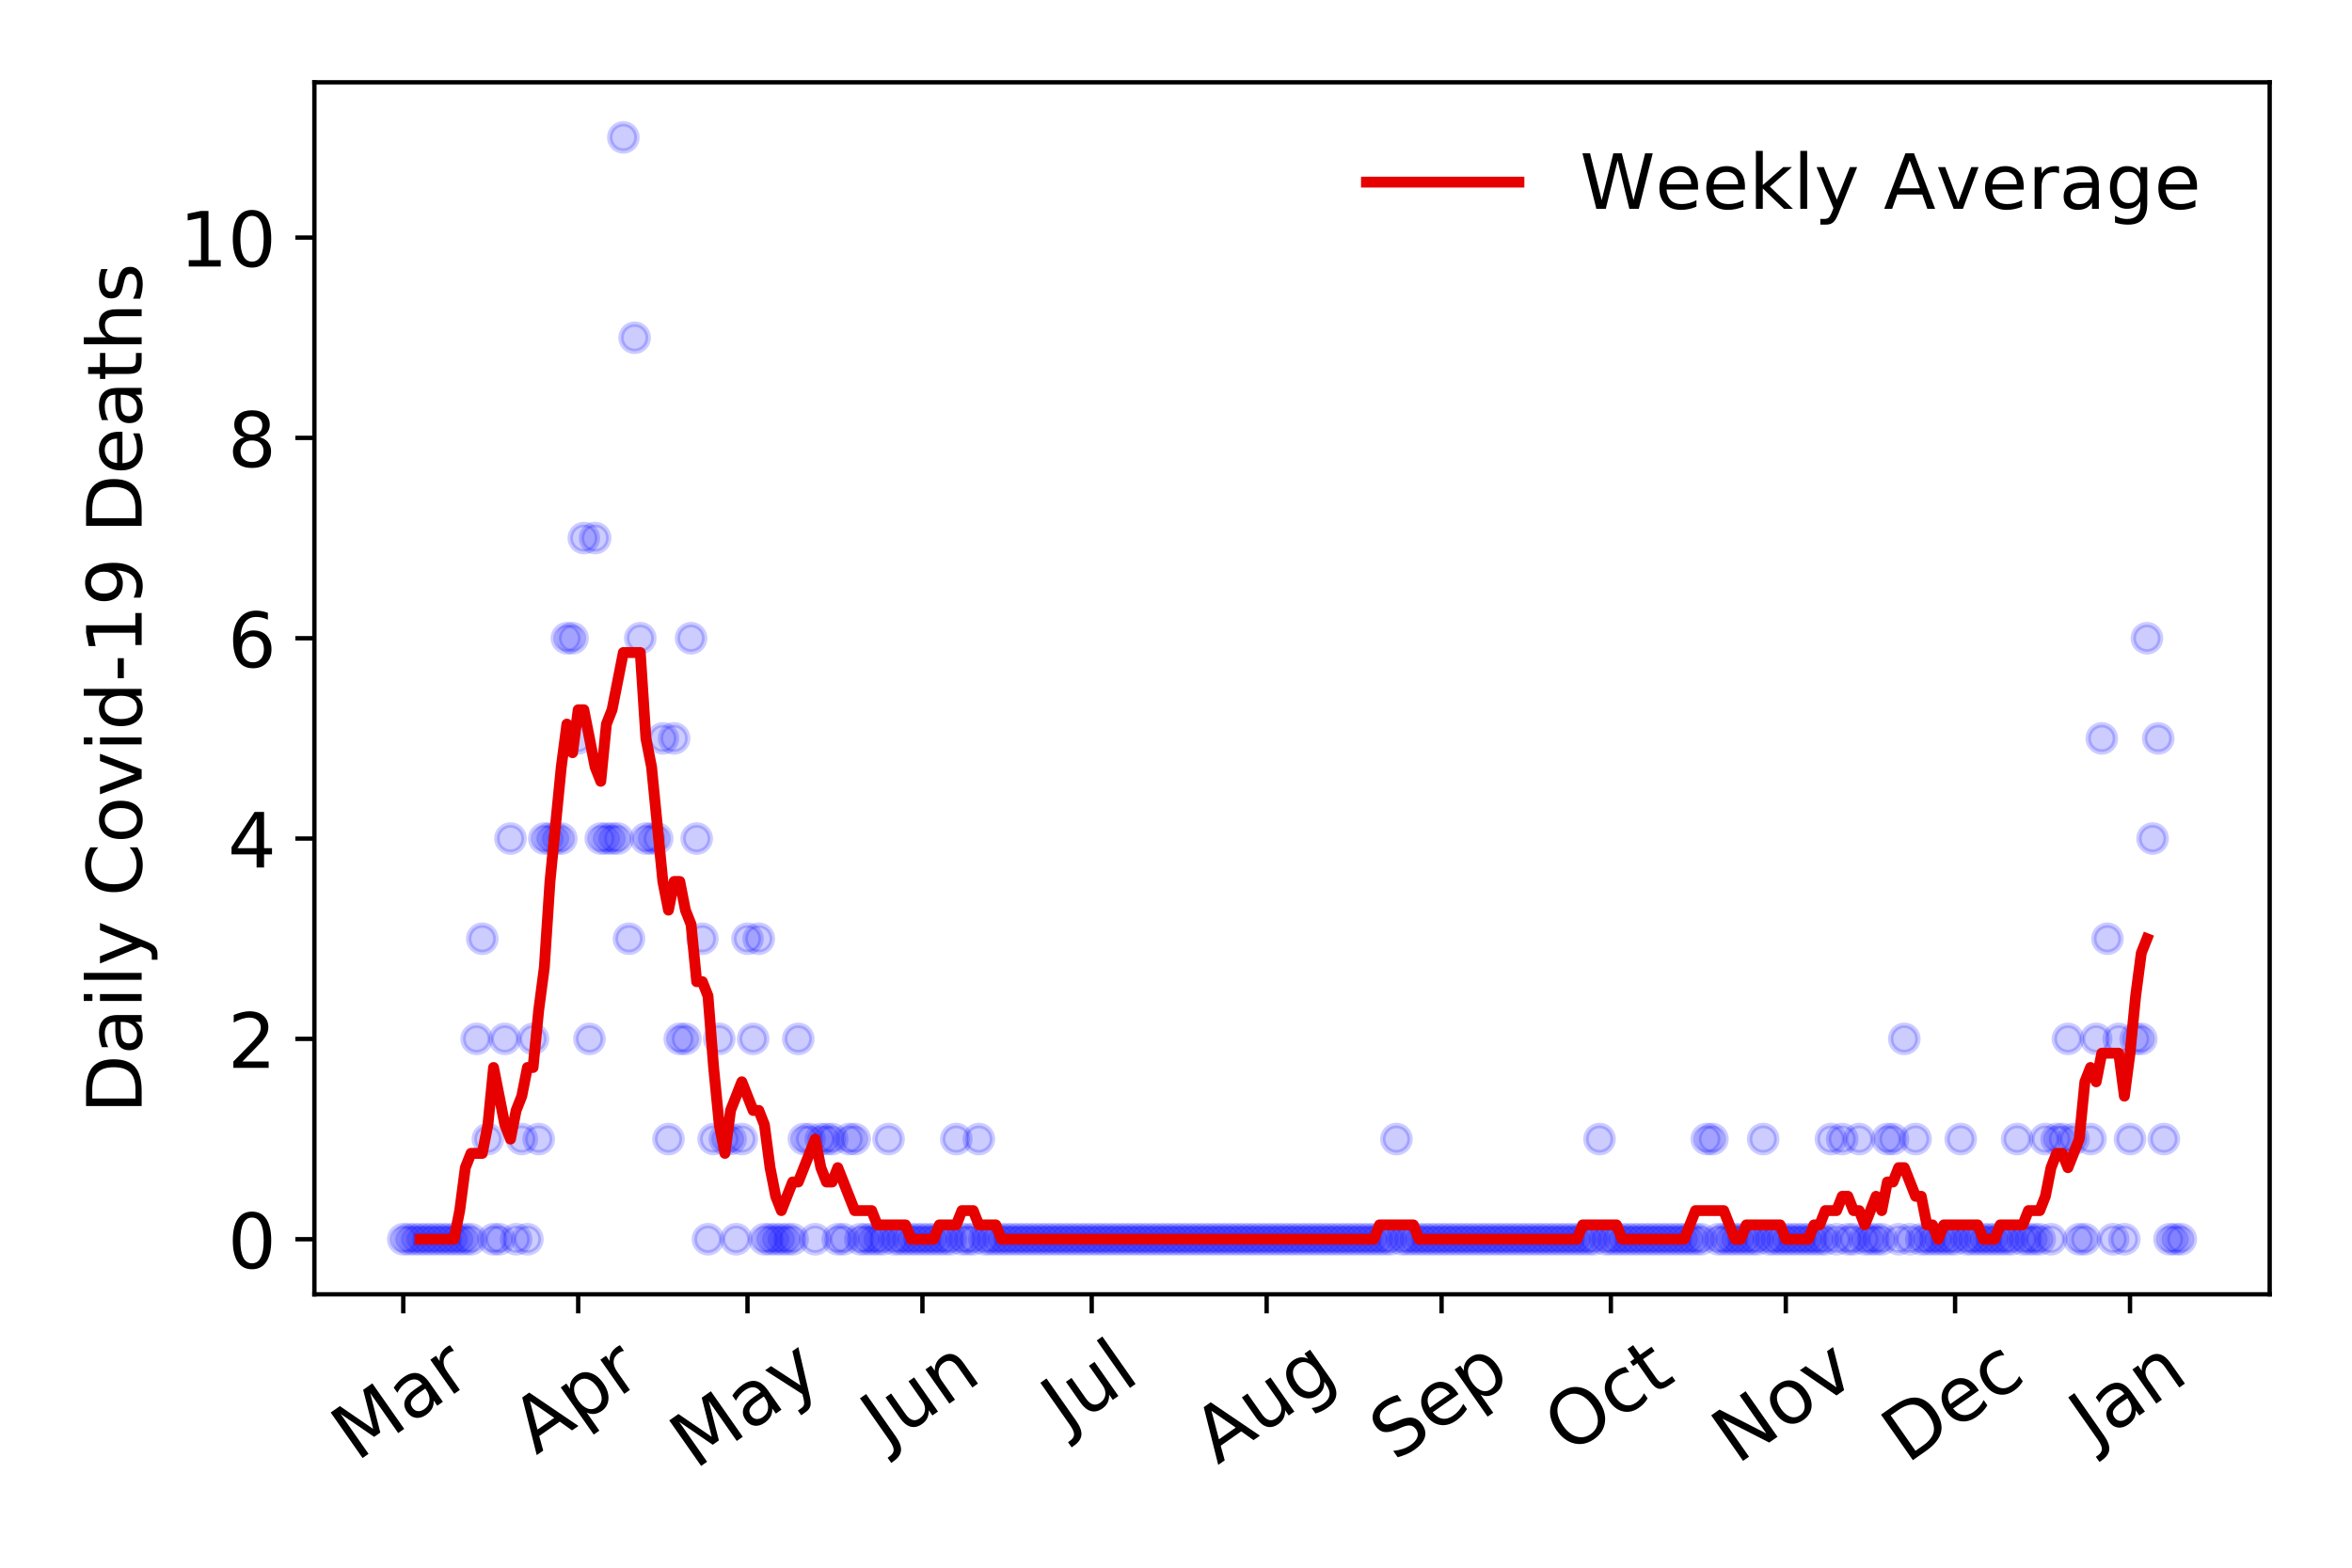 <?xml version="1.0" encoding="utf-8" standalone="no"?>
<!DOCTYPE svg PUBLIC "-//W3C//DTD SVG 1.1//EN"
  "http://www.w3.org/Graphics/SVG/1.1/DTD/svg11.dtd">
<!-- Created with matplotlib (https://matplotlib.org/) -->
<svg height="288pt" version="1.1" viewBox="0 0 432 288" width="432pt" xmlns="http://www.w3.org/2000/svg" xmlns:xlink="http://www.w3.org/1999/xlink">
 <defs>
  <style type="text/css">
*{stroke-linecap:butt;stroke-linejoin:round;}
  </style>
 </defs>
 <g id="figure_1">
  <g id="patch_1">
   <path d="M 0 288 
L 432 288 
L 432 0 
L 0 0 
z
" style="fill:#ffffff;"/>
  </g>
  <g id="axes_1">
   <g id="patch_2">
    <path d="M 57.745 237.778 
L 416.88 237.778 
L 416.88 15.12 
L 57.745 15.12 
z
" style="fill:#ffffff;"/>
   </g>
   <g id="matplotlib.axis_1">
    <g id="xtick_1">
     <g id="line2d_1">
      <defs>
       <path d="M 0 0 
L 0 3.5 
" id="me736770490" style="stroke:#000000;stroke-width:0.8;"/>
      </defs>
      <g>
       <use style="stroke:#000000;stroke-width:0.8;" x="74.069" xlink:href="#me736770490" y="237.778"/>
      </g>
     </g>
     <g id="text_1">
      <!-- Mar -->
      <defs>
       <path d="M 9.812 72.906 
L 24.516 72.906 
L 43.109 23.297 
L 61.812 72.906 
L 76.516 72.906 
L 76.516 0 
L 66.891 0 
L 66.891 64.016 
L 48.094 14.016 
L 38.188 14.016 
L 19.391 64.016 
L 19.391 0 
L 9.812 0 
z
" id="DejaVuSans-77"/>
       <path d="M 34.281 27.484 
Q 23.391 27.484 19.188 25 
Q 14.984 22.516 14.984 16.5 
Q 14.984 11.719 18.141 8.906 
Q 21.297 6.109 26.703 6.109 
Q 34.188 6.109 38.703 11.406 
Q 43.219 16.703 43.219 25.484 
L 43.219 27.484 
z
M 52.203 31.203 
L 52.203 0 
L 43.219 0 
L 43.219 8.297 
Q 40.141 3.328 35.547 0.953 
Q 30.953 -1.422 24.312 -1.422 
Q 15.922 -1.422 10.953 3.297 
Q 6 8.016 6 15.922 
Q 6 25.141 12.172 29.828 
Q 18.359 34.516 30.609 34.516 
L 43.219 34.516 
L 43.219 35.406 
Q 43.219 41.609 39.141 45 
Q 35.062 48.391 27.688 48.391 
Q 23 48.391 18.547 47.266 
Q 14.109 46.141 10.016 43.891 
L 10.016 52.203 
Q 14.938 54.109 19.578 55.047 
Q 24.219 56 28.609 56 
Q 40.484 56 46.344 49.844 
Q 52.203 43.703 52.203 31.203 
z
" id="DejaVuSans-97"/>
       <path d="M 41.109 46.297 
Q 39.594 47.172 37.812 47.578 
Q 36.031 48 33.891 48 
Q 26.266 48 22.188 43.047 
Q 18.109 38.094 18.109 28.812 
L 18.109 0 
L 9.078 0 
L 9.078 54.688 
L 18.109 54.688 
L 18.109 46.188 
Q 20.953 51.172 25.484 53.578 
Q 30.031 56 36.531 56 
Q 37.453 56 38.578 55.875 
Q 39.703 55.766 41.062 55.516 
z
" id="DejaVuSans-114"/>
      </defs>
      <g transform="translate(65.467 268.643)rotate(-35)scale(0.14 -0.14)">
       <use xlink:href="#DejaVuSans-77"/>
       <use x="86.279" xlink:href="#DejaVuSans-97"/>
       <use x="147.559" xlink:href="#DejaVuSans-114"/>
      </g>
     </g>
    </g>
    <g id="xtick_2">
     <g id="line2d_2">
      <g>
       <use style="stroke:#000000;stroke-width:0.8;" x="106.2" xlink:href="#me736770490" y="237.778"/>
      </g>
     </g>
     <g id="text_2">
      <!-- Apr -->
      <defs>
       <path d="M 34.188 63.188 
L 20.797 26.906 
L 47.609 26.906 
z
M 28.609 72.906 
L 39.797 72.906 
L 67.578 0 
L 57.328 0 
L 50.688 18.703 
L 17.828 18.703 
L 11.188 0 
L 0.781 0 
z
" id="DejaVuSans-65"/>
       <path d="M 18.109 8.203 
L 18.109 -20.797 
L 9.078 -20.797 
L 9.078 54.688 
L 18.109 54.688 
L 18.109 46.391 
Q 20.953 51.266 25.266 53.625 
Q 29.594 56 35.594 56 
Q 45.562 56 51.781 48.094 
Q 58.016 40.188 58.016 27.297 
Q 58.016 14.406 51.781 6.484 
Q 45.562 -1.422 35.594 -1.422 
Q 29.594 -1.422 25.266 0.953 
Q 20.953 3.328 18.109 8.203 
z
M 48.688 27.297 
Q 48.688 37.203 44.609 42.844 
Q 40.531 48.484 33.406 48.484 
Q 26.266 48.484 22.188 42.844 
Q 18.109 37.203 18.109 27.297 
Q 18.109 17.391 22.188 11.75 
Q 26.266 6.109 33.406 6.109 
Q 40.531 6.109 44.609 11.75 
Q 48.688 17.391 48.688 27.297 
z
" id="DejaVuSans-112"/>
      </defs>
      <g transform="translate(98.496 267.384)rotate(-35)scale(0.14 -0.14)">
       <use xlink:href="#DejaVuSans-65"/>
       <use x="68.408" xlink:href="#DejaVuSans-112"/>
       <use x="131.885" xlink:href="#DejaVuSans-114"/>
      </g>
     </g>
    </g>
    <g id="xtick_3">
     <g id="line2d_3">
      <g>
       <use style="stroke:#000000;stroke-width:0.8;" x="137.294" xlink:href="#me736770490" y="237.778"/>
      </g>
     </g>
     <g id="text_3">
      <!-- May -->
      <defs>
       <path d="M 32.172 -5.078 
Q 28.375 -14.844 24.75 -17.812 
Q 21.141 -20.797 15.094 -20.797 
L 7.906 -20.797 
L 7.906 -13.281 
L 13.188 -13.281 
Q 16.891 -13.281 18.938 -11.516 
Q 21 -9.766 23.484 -3.219 
L 25.094 0.875 
L 2.984 54.688 
L 12.5 54.688 
L 29.594 11.922 
L 46.688 54.688 
L 56.203 54.688 
z
" id="DejaVuSans-121"/>
      </defs>
      <g transform="translate(127.654 270.094)rotate(-35)scale(0.14 -0.14)">
       <use xlink:href="#DejaVuSans-77"/>
       <use x="86.279" xlink:href="#DejaVuSans-97"/>
       <use x="147.559" xlink:href="#DejaVuSans-121"/>
      </g>
     </g>
    </g>
    <g id="xtick_4">
     <g id="line2d_4">
      <g>
       <use style="stroke:#000000;stroke-width:0.8;" x="169.424" xlink:href="#me736770490" y="237.778"/>
      </g>
     </g>
     <g id="text_4">
      <!-- Jun -->
      <defs>
       <path d="M 9.812 72.906 
L 19.672 72.906 
L 19.672 5.078 
Q 19.672 -8.109 14.672 -14.062 
Q 9.672 -20.016 -1.422 -20.016 
L -5.172 -20.016 
L -5.172 -11.719 
L -2.094 -11.719 
Q 4.438 -11.719 7.125 -8.047 
Q 9.812 -4.391 9.812 5.078 
z
" id="DejaVuSans-74"/>
       <path d="M 8.5 21.578 
L 8.5 54.688 
L 17.484 54.688 
L 17.484 21.922 
Q 17.484 14.156 20.5 10.266 
Q 23.531 6.391 29.594 6.391 
Q 36.859 6.391 41.078 11.031 
Q 45.312 15.672 45.312 23.688 
L 45.312 54.688 
L 54.297 54.688 
L 54.297 0 
L 45.312 0 
L 45.312 8.406 
Q 42.047 3.422 37.719 1 
Q 33.406 -1.422 27.688 -1.422 
Q 18.266 -1.422 13.375 4.438 
Q 8.5 10.297 8.5 21.578 
z
M 31.109 56 
z
" id="DejaVuSans-117"/>
       <path d="M 54.891 33.016 
L 54.891 0 
L 45.906 0 
L 45.906 32.719 
Q 45.906 40.484 42.875 44.328 
Q 39.844 48.188 33.797 48.188 
Q 26.516 48.188 22.312 43.547 
Q 18.109 38.922 18.109 30.906 
L 18.109 0 
L 9.078 0 
L 9.078 54.688 
L 18.109 54.688 
L 18.109 46.188 
Q 21.344 51.125 25.703 53.562 
Q 30.078 56 35.797 56 
Q 45.219 56 50.047 50.172 
Q 54.891 44.344 54.891 33.016 
z
" id="DejaVuSans-110"/>
      </defs>
      <g transform="translate(162.68 266.039)rotate(-35)scale(0.14 -0.14)">
       <use xlink:href="#DejaVuSans-74"/>
       <use x="29.492" xlink:href="#DejaVuSans-117"/>
       <use x="92.871" xlink:href="#DejaVuSans-110"/>
      </g>
     </g>
    </g>
    <g id="xtick_5">
     <g id="line2d_5">
      <g>
       <use style="stroke:#000000;stroke-width:0.8;" x="200.518" xlink:href="#me736770490" y="237.778"/>
      </g>
     </g>
     <g id="text_5">
      <!-- Jul -->
      <defs>
       <path d="M 9.422 75.984 
L 18.406 75.984 
L 18.406 0 
L 9.422 0 
z
" id="DejaVuSans-108"/>
      </defs>
      <g transform="translate(195.815 263.181)rotate(-35)scale(0.14 -0.14)">
       <use xlink:href="#DejaVuSans-74"/>
       <use x="29.492" xlink:href="#DejaVuSans-117"/>
       <use x="92.871" xlink:href="#DejaVuSans-108"/>
      </g>
     </g>
    </g>
    <g id="xtick_6">
     <g id="line2d_6">
      <g>
       <use style="stroke:#000000;stroke-width:0.8;" x="232.648" xlink:href="#me736770490" y="237.778"/>
      </g>
     </g>
     <g id="text_6">
      <!-- Aug -->
      <defs>
       <path d="M 45.406 27.984 
Q 45.406 37.75 41.375 43.109 
Q 37.359 48.484 30.078 48.484 
Q 22.859 48.484 18.828 43.109 
Q 14.797 37.75 14.797 27.984 
Q 14.797 18.266 18.828 12.891 
Q 22.859 7.516 30.078 7.516 
Q 37.359 7.516 41.375 12.891 
Q 45.406 18.266 45.406 27.984 
z
M 54.391 6.781 
Q 54.391 -7.172 48.188 -13.984 
Q 42 -20.797 29.203 -20.797 
Q 24.469 -20.797 20.266 -20.094 
Q 16.062 -19.391 12.109 -17.922 
L 12.109 -9.188 
Q 16.062 -11.328 19.922 -12.344 
Q 23.781 -13.375 27.781 -13.375 
Q 36.625 -13.375 41.016 -8.766 
Q 45.406 -4.156 45.406 5.172 
L 45.406 9.625 
Q 42.625 4.781 38.281 2.391 
Q 33.938 0 27.875 0 
Q 17.828 0 11.672 7.656 
Q 5.516 15.328 5.516 27.984 
Q 5.516 40.672 11.672 48.328 
Q 17.828 56 27.875 56 
Q 33.938 56 38.281 53.609 
Q 42.625 51.219 45.406 46.391 
L 45.406 54.688 
L 54.391 54.688 
z
" id="DejaVuSans-103"/>
      </defs>
      <g transform="translate(223.668 269.172)rotate(-35)scale(0.14 -0.14)">
       <use xlink:href="#DejaVuSans-65"/>
       <use x="68.408" xlink:href="#DejaVuSans-117"/>
       <use x="131.787" xlink:href="#DejaVuSans-103"/>
      </g>
     </g>
    </g>
    <g id="xtick_7">
     <g id="line2d_7">
      <g>
       <use style="stroke:#000000;stroke-width:0.8;" x="264.779" xlink:href="#me736770490" y="237.778"/>
      </g>
     </g>
     <g id="text_7">
      <!-- Sep -->
      <defs>
       <path d="M 53.516 70.516 
L 53.516 60.891 
Q 47.906 63.578 42.922 64.891 
Q 37.938 66.219 33.297 66.219 
Q 25.25 66.219 20.875 63.094 
Q 16.5 59.969 16.5 54.203 
Q 16.5 49.359 19.406 46.891 
Q 22.312 44.438 30.422 42.922 
L 36.375 41.703 
Q 47.406 39.594 52.656 34.297 
Q 57.906 29 57.906 20.125 
Q 57.906 9.516 50.797 4.047 
Q 43.703 -1.422 29.984 -1.422 
Q 24.812 -1.422 18.969 -0.25 
Q 13.141 0.922 6.891 3.219 
L 6.891 13.375 
Q 12.891 10.016 18.656 8.297 
Q 24.422 6.594 29.984 6.594 
Q 38.422 6.594 43.016 9.906 
Q 47.609 13.234 47.609 19.391 
Q 47.609 24.75 44.312 27.781 
Q 41.016 30.812 33.5 32.328 
L 27.484 33.5 
Q 16.453 35.688 11.516 40.375 
Q 6.594 45.062 6.594 53.422 
Q 6.594 63.094 13.406 68.656 
Q 20.219 74.219 32.172 74.219 
Q 37.312 74.219 42.625 73.281 
Q 47.953 72.359 53.516 70.516 
z
" id="DejaVuSans-83"/>
       <path d="M 56.203 29.594 
L 56.203 25.203 
L 14.891 25.203 
Q 15.484 15.922 20.484 11.062 
Q 25.484 6.203 34.422 6.203 
Q 39.594 6.203 44.453 7.469 
Q 49.312 8.734 54.109 11.281 
L 54.109 2.781 
Q 49.266 0.734 44.188 -0.344 
Q 39.109 -1.422 33.891 -1.422 
Q 20.797 -1.422 13.156 6.188 
Q 5.516 13.812 5.516 26.812 
Q 5.516 40.234 12.766 48.109 
Q 20.016 56 32.328 56 
Q 43.359 56 49.781 48.891 
Q 56.203 41.797 56.203 29.594 
z
M 47.219 32.234 
Q 47.125 39.594 43.094 43.984 
Q 39.062 48.391 32.422 48.391 
Q 24.906 48.391 20.391 44.141 
Q 15.875 39.891 15.188 32.172 
z
" id="DejaVuSans-101"/>
      </defs>
      <g transform="translate(256.186 268.629)rotate(-35)scale(0.14 -0.14)">
       <use xlink:href="#DejaVuSans-83"/>
       <use x="63.477" xlink:href="#DejaVuSans-101"/>
       <use x="125" xlink:href="#DejaVuSans-112"/>
      </g>
     </g>
    </g>
    <g id="xtick_8">
     <g id="line2d_8">
      <g>
       <use style="stroke:#000000;stroke-width:0.8;" x="295.873" xlink:href="#me736770490" y="237.778"/>
      </g>
     </g>
     <g id="text_8">
      <!-- Oct -->
      <defs>
       <path d="M 39.406 66.219 
Q 28.656 66.219 22.328 58.203 
Q 16.016 50.203 16.016 36.375 
Q 16.016 22.609 22.328 14.594 
Q 28.656 6.594 39.406 6.594 
Q 50.141 6.594 56.422 14.594 
Q 62.703 22.609 62.703 36.375 
Q 62.703 50.203 56.422 58.203 
Q 50.141 66.219 39.406 66.219 
z
M 39.406 74.219 
Q 54.734 74.219 63.906 63.938 
Q 73.094 53.656 73.094 36.375 
Q 73.094 19.141 63.906 8.859 
Q 54.734 -1.422 39.406 -1.422 
Q 24.031 -1.422 14.812 8.828 
Q 5.609 19.094 5.609 36.375 
Q 5.609 53.656 14.812 63.938 
Q 24.031 74.219 39.406 74.219 
z
" id="DejaVuSans-79"/>
       <path d="M 48.781 52.594 
L 48.781 44.188 
Q 44.969 46.297 41.141 47.344 
Q 37.312 48.391 33.406 48.391 
Q 24.656 48.391 19.812 42.844 
Q 14.984 37.312 14.984 27.297 
Q 14.984 17.281 19.812 11.734 
Q 24.656 6.203 33.406 6.203 
Q 37.312 6.203 41.141 7.25 
Q 44.969 8.297 48.781 10.406 
L 48.781 2.094 
Q 45.016 0.344 40.984 -0.531 
Q 36.969 -1.422 32.422 -1.422 
Q 20.062 -1.422 12.781 6.344 
Q 5.516 14.109 5.516 27.297 
Q 5.516 40.672 12.859 48.328 
Q 20.219 56 33.016 56 
Q 37.156 56 41.109 55.141 
Q 45.062 54.297 48.781 52.594 
z
" id="DejaVuSans-99"/>
       <path d="M 18.312 70.219 
L 18.312 54.688 
L 36.812 54.688 
L 36.812 47.703 
L 18.312 47.703 
L 18.312 18.016 
Q 18.312 11.328 20.141 9.422 
Q 21.969 7.516 27.594 7.516 
L 36.812 7.516 
L 36.812 0 
L 27.594 0 
Q 17.188 0 13.234 3.875 
Q 9.281 7.766 9.281 18.016 
L 9.281 47.703 
L 2.688 47.703 
L 2.688 54.688 
L 9.281 54.688 
L 9.281 70.219 
z
" id="DejaVuSans-116"/>
      </defs>
      <g transform="translate(288.174 267.377)rotate(-35)scale(0.14 -0.14)">
       <use xlink:href="#DejaVuSans-79"/>
       <use x="78.711" xlink:href="#DejaVuSans-99"/>
       <use x="133.691" xlink:href="#DejaVuSans-116"/>
      </g>
     </g>
    </g>
    <g id="xtick_9">
     <g id="line2d_9">
      <g>
       <use style="stroke:#000000;stroke-width:0.8;" x="328.003" xlink:href="#me736770490" y="237.778"/>
      </g>
     </g>
     <g id="text_9">
      <!-- Nov -->
      <defs>
       <path d="M 9.812 72.906 
L 23.094 72.906 
L 55.422 11.922 
L 55.422 72.906 
L 64.984 72.906 
L 64.984 0 
L 51.703 0 
L 19.391 60.984 
L 19.391 0 
L 9.812 0 
z
" id="DejaVuSans-78"/>
       <path d="M 30.609 48.391 
Q 23.391 48.391 19.188 42.75 
Q 14.984 37.109 14.984 27.297 
Q 14.984 17.484 19.156 11.844 
Q 23.344 6.203 30.609 6.203 
Q 37.797 6.203 41.984 11.859 
Q 46.188 17.531 46.188 27.297 
Q 46.188 37.016 41.984 42.703 
Q 37.797 48.391 30.609 48.391 
z
M 30.609 56 
Q 42.328 56 49.016 48.375 
Q 55.719 40.766 55.719 27.297 
Q 55.719 13.875 49.016 6.219 
Q 42.328 -1.422 30.609 -1.422 
Q 18.844 -1.422 12.172 6.219 
Q 5.516 13.875 5.516 27.297 
Q 5.516 40.766 12.172 48.375 
Q 18.844 56 30.609 56 
z
" id="DejaVuSans-111"/>
       <path d="M 2.984 54.688 
L 12.5 54.688 
L 29.594 8.797 
L 46.688 54.688 
L 56.203 54.688 
L 35.688 0 
L 23.484 0 
z
" id="DejaVuSans-118"/>
      </defs>
      <g transform="translate(319.027 269.166)rotate(-35)scale(0.14 -0.14)">
       <use xlink:href="#DejaVuSans-78"/>
       <use x="74.805" xlink:href="#DejaVuSans-111"/>
       <use x="135.986" xlink:href="#DejaVuSans-118"/>
      </g>
     </g>
    </g>
    <g id="xtick_10">
     <g id="line2d_10">
      <g>
       <use style="stroke:#000000;stroke-width:0.8;" x="359.097" xlink:href="#me736770490" y="237.778"/>
      </g>
     </g>
     <g id="text_10">
      <!-- Dec -->
      <defs>
       <path d="M 19.672 64.797 
L 19.672 8.109 
L 31.594 8.109 
Q 46.688 8.109 53.688 14.938 
Q 60.688 21.781 60.688 36.531 
Q 60.688 51.172 53.688 57.984 
Q 46.688 64.797 31.594 64.797 
z
M 9.812 72.906 
L 30.078 72.906 
Q 51.266 72.906 61.172 64.094 
Q 71.094 55.281 71.094 36.531 
Q 71.094 17.672 61.125 8.828 
Q 51.172 0 30.078 0 
L 9.812 0 
z
" id="DejaVuSans-68"/>
      </defs>
      <g transform="translate(350.217 269.032)rotate(-35)scale(0.14 -0.14)">
       <use xlink:href="#DejaVuSans-68"/>
       <use x="77.002" xlink:href="#DejaVuSans-101"/>
       <use x="138.525" xlink:href="#DejaVuSans-99"/>
      </g>
     </g>
    </g>
    <g id="xtick_11">
     <g id="line2d_11">
      <g>
       <use style="stroke:#000000;stroke-width:0.8;" x="391.228" xlink:href="#me736770490" y="237.778"/>
      </g>
     </g>
     <g id="text_11">
      <!-- Jan -->
      <g transform="translate(384.604 265.871)rotate(-35)scale(0.14 -0.14)">
       <use xlink:href="#DejaVuSans-74"/>
       <use x="29.492" xlink:href="#DejaVuSans-97"/>
       <use x="90.771" xlink:href="#DejaVuSans-110"/>
      </g>
     </g>
    </g>
   </g>
   <g id="matplotlib.axis_2">
    <g id="ytick_1">
     <g id="line2d_12">
      <defs>
       <path d="M 0 0 
L -3.5 0 
" id="mc9e682afce" style="stroke:#000000;stroke-width:0.8;"/>
      </defs>
      <g>
       <use style="stroke:#000000;stroke-width:0.8;" x="57.745" xlink:href="#mc9e682afce" y="227.657"/>
      </g>
     </g>
     <g id="text_12">
      <!-- 0 -->
      <defs>
       <path d="M 31.781 66.406 
Q 24.172 66.406 20.328 58.906 
Q 16.5 51.422 16.5 36.375 
Q 16.5 21.391 20.328 13.891 
Q 24.172 6.391 31.781 6.391 
Q 39.453 6.391 43.281 13.891 
Q 47.125 21.391 47.125 36.375 
Q 47.125 51.422 43.281 58.906 
Q 39.453 66.406 31.781 66.406 
z
M 31.781 74.219 
Q 44.047 74.219 50.516 64.516 
Q 56.984 54.828 56.984 36.375 
Q 56.984 17.969 50.516 8.266 
Q 44.047 -1.422 31.781 -1.422 
Q 19.531 -1.422 13.062 8.266 
Q 6.594 17.969 6.594 36.375 
Q 6.594 54.828 13.062 64.516 
Q 19.531 74.219 31.781 74.219 
z
" id="DejaVuSans-48"/>
      </defs>
      <g transform="translate(41.837 232.976)scale(0.14 -0.14)">
       <use xlink:href="#DejaVuSans-48"/>
      </g>
     </g>
    </g>
    <g id="ytick_2">
     <g id="line2d_13">
      <g>
       <use style="stroke:#000000;stroke-width:0.8;" x="57.745" xlink:href="#mc9e682afce" y="190.854"/>
      </g>
     </g>
     <g id="text_13">
      <!-- 2 -->
      <defs>
       <path d="M 19.188 8.297 
L 53.609 8.297 
L 53.609 0 
L 7.328 0 
L 7.328 8.297 
Q 12.938 14.109 22.625 23.891 
Q 32.328 33.688 34.812 36.531 
Q 39.547 41.844 41.422 45.531 
Q 43.312 49.219 43.312 52.781 
Q 43.312 58.594 39.234 62.25 
Q 35.156 65.922 28.609 65.922 
Q 23.969 65.922 18.812 64.312 
Q 13.672 62.703 7.812 59.422 
L 7.812 69.391 
Q 13.766 71.781 18.938 73 
Q 24.125 74.219 28.422 74.219 
Q 39.75 74.219 46.484 68.547 
Q 53.219 62.891 53.219 53.422 
Q 53.219 48.922 51.531 44.891 
Q 49.859 40.875 45.406 35.406 
Q 44.188 33.984 37.641 27.219 
Q 31.109 20.453 19.188 8.297 
z
" id="DejaVuSans-50"/>
      </defs>
      <g transform="translate(41.837 196.173)scale(0.14 -0.14)">
       <use xlink:href="#DejaVuSans-50"/>
      </g>
     </g>
    </g>
    <g id="ytick_3">
     <g id="line2d_14">
      <g>
       <use style="stroke:#000000;stroke-width:0.8;" x="57.745" xlink:href="#mc9e682afce" y="154.051"/>
      </g>
     </g>
     <g id="text_14">
      <!-- 4 -->
      <defs>
       <path d="M 37.797 64.312 
L 12.891 25.391 
L 37.797 25.391 
z
M 35.203 72.906 
L 47.609 72.906 
L 47.609 25.391 
L 58.016 25.391 
L 58.016 17.188 
L 47.609 17.188 
L 47.609 0 
L 37.797 0 
L 37.797 17.188 
L 4.891 17.188 
L 4.891 26.703 
z
" id="DejaVuSans-52"/>
      </defs>
      <g transform="translate(41.837 159.37)scale(0.14 -0.14)">
       <use xlink:href="#DejaVuSans-52"/>
      </g>
     </g>
    </g>
    <g id="ytick_4">
     <g id="line2d_15">
      <g>
       <use style="stroke:#000000;stroke-width:0.8;" x="57.745" xlink:href="#mc9e682afce" y="117.248"/>
      </g>
     </g>
     <g id="text_15">
      <!-- 6 -->
      <defs>
       <path d="M 33.016 40.375 
Q 26.375 40.375 22.484 35.828 
Q 18.609 31.297 18.609 23.391 
Q 18.609 15.531 22.484 10.953 
Q 26.375 6.391 33.016 6.391 
Q 39.656 6.391 43.531 10.953 
Q 47.406 15.531 47.406 23.391 
Q 47.406 31.297 43.531 35.828 
Q 39.656 40.375 33.016 40.375 
z
M 52.594 71.297 
L 52.594 62.312 
Q 48.875 64.062 45.094 64.984 
Q 41.312 65.922 37.594 65.922 
Q 27.828 65.922 22.672 59.328 
Q 17.531 52.734 16.797 39.406 
Q 19.672 43.656 24.016 45.922 
Q 28.375 48.188 33.594 48.188 
Q 44.578 48.188 50.953 41.516 
Q 57.328 34.859 57.328 23.391 
Q 57.328 12.156 50.688 5.359 
Q 44.047 -1.422 33.016 -1.422 
Q 20.359 -1.422 13.672 8.266 
Q 6.984 17.969 6.984 36.375 
Q 6.984 53.656 15.188 63.938 
Q 23.391 74.219 37.203 74.219 
Q 40.922 74.219 44.703 73.484 
Q 48.484 72.75 52.594 71.297 
z
" id="DejaVuSans-54"/>
      </defs>
      <g transform="translate(41.837 122.567)scale(0.14 -0.14)">
       <use xlink:href="#DejaVuSans-54"/>
      </g>
     </g>
    </g>
    <g id="ytick_5">
     <g id="line2d_16">
      <g>
       <use style="stroke:#000000;stroke-width:0.8;" x="57.745" xlink:href="#mc9e682afce" y="80.445"/>
      </g>
     </g>
     <g id="text_16">
      <!-- 8 -->
      <defs>
       <path d="M 31.781 34.625 
Q 24.75 34.625 20.719 30.859 
Q 16.703 27.094 16.703 20.516 
Q 16.703 13.922 20.719 10.156 
Q 24.75 6.391 31.781 6.391 
Q 38.812 6.391 42.859 10.172 
Q 46.922 13.969 46.922 20.516 
Q 46.922 27.094 42.891 30.859 
Q 38.875 34.625 31.781 34.625 
z
M 21.922 38.812 
Q 15.578 40.375 12.031 44.719 
Q 8.5 49.078 8.5 55.328 
Q 8.5 64.062 14.719 69.141 
Q 20.953 74.219 31.781 74.219 
Q 42.672 74.219 48.875 69.141 
Q 55.078 64.062 55.078 55.328 
Q 55.078 49.078 51.531 44.719 
Q 48 40.375 41.703 38.812 
Q 48.828 37.156 52.797 32.312 
Q 56.781 27.484 56.781 20.516 
Q 56.781 9.906 50.312 4.234 
Q 43.844 -1.422 31.781 -1.422 
Q 19.734 -1.422 13.25 4.234 
Q 6.781 9.906 6.781 20.516 
Q 6.781 27.484 10.781 32.312 
Q 14.797 37.156 21.922 38.812 
z
M 18.312 54.391 
Q 18.312 48.734 21.844 45.562 
Q 25.391 42.391 31.781 42.391 
Q 38.141 42.391 41.719 45.562 
Q 45.312 48.734 45.312 54.391 
Q 45.312 60.062 41.719 63.234 
Q 38.141 66.406 31.781 66.406 
Q 25.391 66.406 21.844 63.234 
Q 18.312 60.062 18.312 54.391 
z
" id="DejaVuSans-56"/>
      </defs>
      <g transform="translate(41.837 85.764)scale(0.14 -0.14)">
       <use xlink:href="#DejaVuSans-56"/>
      </g>
     </g>
    </g>
    <g id="ytick_6">
     <g id="line2d_17">
      <g>
       <use style="stroke:#000000;stroke-width:0.8;" x="57.745" xlink:href="#mc9e682afce" y="43.642"/>
      </g>
     </g>
     <g id="text_17">
      <!-- 10 -->
      <defs>
       <path d="M 12.406 8.297 
L 28.516 8.297 
L 28.516 63.922 
L 10.984 60.406 
L 10.984 69.391 
L 28.422 72.906 
L 38.281 72.906 
L 38.281 8.297 
L 54.391 8.297 
L 54.391 0 
L 12.406 0 
z
" id="DejaVuSans-49"/>
      </defs>
      <g transform="translate(32.93 48.961)scale(0.14 -0.14)">
       <use xlink:href="#DejaVuSans-49"/>
       <use x="63.623" xlink:href="#DejaVuSans-48"/>
      </g>
     </g>
    </g>
    <g id="text_18">
     <!-- Daily Covid-19 Deaths -->
     <defs>
      <path d="M 9.422 54.688 
L 18.406 54.688 
L 18.406 0 
L 9.422 0 
z
M 9.422 75.984 
L 18.406 75.984 
L 18.406 64.594 
L 9.422 64.594 
z
" id="DejaVuSans-105"/>
      <path id="DejaVuSans-32"/>
      <path d="M 64.406 67.281 
L 64.406 56.891 
Q 59.422 61.531 53.781 63.812 
Q 48.141 66.109 41.797 66.109 
Q 29.297 66.109 22.656 58.469 
Q 16.016 50.828 16.016 36.375 
Q 16.016 21.969 22.656 14.328 
Q 29.297 6.688 41.797 6.688 
Q 48.141 6.688 53.781 8.984 
Q 59.422 11.281 64.406 15.922 
L 64.406 5.609 
Q 59.234 2.094 53.438 0.328 
Q 47.656 -1.422 41.219 -1.422 
Q 24.656 -1.422 15.125 8.703 
Q 5.609 18.844 5.609 36.375 
Q 5.609 53.953 15.125 64.078 
Q 24.656 74.219 41.219 74.219 
Q 47.75 74.219 53.531 72.484 
Q 59.328 70.75 64.406 67.281 
z
" id="DejaVuSans-67"/>
      <path d="M 45.406 46.391 
L 45.406 75.984 
L 54.391 75.984 
L 54.391 0 
L 45.406 0 
L 45.406 8.203 
Q 42.578 3.328 38.25 0.953 
Q 33.938 -1.422 27.875 -1.422 
Q 17.969 -1.422 11.734 6.484 
Q 5.516 14.406 5.516 27.297 
Q 5.516 40.188 11.734 48.094 
Q 17.969 56 27.875 56 
Q 33.938 56 38.25 53.625 
Q 42.578 51.266 45.406 46.391 
z
M 14.797 27.297 
Q 14.797 17.391 18.875 11.75 
Q 22.953 6.109 30.078 6.109 
Q 37.203 6.109 41.297 11.75 
Q 45.406 17.391 45.406 27.297 
Q 45.406 37.203 41.297 42.844 
Q 37.203 48.484 30.078 48.484 
Q 22.953 48.484 18.875 42.844 
Q 14.797 37.203 14.797 27.297 
z
" id="DejaVuSans-100"/>
      <path d="M 4.891 31.391 
L 31.203 31.391 
L 31.203 23.391 
L 4.891 23.391 
z
" id="DejaVuSans-45"/>
      <path d="M 10.984 1.516 
L 10.984 10.5 
Q 14.703 8.734 18.5 7.812 
Q 22.312 6.891 25.984 6.891 
Q 35.75 6.891 40.891 13.453 
Q 46.047 20.016 46.781 33.406 
Q 43.953 29.203 39.594 26.953 
Q 35.25 24.703 29.984 24.703 
Q 19.047 24.703 12.672 31.312 
Q 6.297 37.938 6.297 49.422 
Q 6.297 60.641 12.938 67.422 
Q 19.578 74.219 30.609 74.219 
Q 43.266 74.219 49.922 64.516 
Q 56.594 54.828 56.594 36.375 
Q 56.594 19.141 48.406 8.859 
Q 40.234 -1.422 26.422 -1.422 
Q 22.703 -1.422 18.891 -0.688 
Q 15.094 0.047 10.984 1.516 
z
M 30.609 32.422 
Q 37.25 32.422 41.125 36.953 
Q 45.016 41.5 45.016 49.422 
Q 45.016 57.281 41.125 61.844 
Q 37.25 66.406 30.609 66.406 
Q 23.969 66.406 20.094 61.844 
Q 16.219 57.281 16.219 49.422 
Q 16.219 41.5 20.094 36.953 
Q 23.969 32.422 30.609 32.422 
z
" id="DejaVuSans-57"/>
      <path d="M 54.891 33.016 
L 54.891 0 
L 45.906 0 
L 45.906 32.719 
Q 45.906 40.484 42.875 44.328 
Q 39.844 48.188 33.797 48.188 
Q 26.516 48.188 22.312 43.547 
Q 18.109 38.922 18.109 30.906 
L 18.109 0 
L 9.078 0 
L 9.078 75.984 
L 18.109 75.984 
L 18.109 46.188 
Q 21.344 51.125 25.703 53.562 
Q 30.078 56 35.797 56 
Q 45.219 56 50.047 50.172 
Q 54.891 44.344 54.891 33.016 
z
" id="DejaVuSans-104"/>
      <path d="M 44.281 53.078 
L 44.281 44.578 
Q 40.484 46.531 36.375 47.5 
Q 32.281 48.484 27.875 48.484 
Q 21.188 48.484 17.844 46.438 
Q 14.5 44.391 14.5 40.281 
Q 14.5 37.156 16.891 35.375 
Q 19.281 33.594 26.516 31.984 
L 29.594 31.297 
Q 39.156 29.25 43.188 25.516 
Q 47.219 21.781 47.219 15.094 
Q 47.219 7.469 41.188 3.016 
Q 35.156 -1.422 24.609 -1.422 
Q 20.219 -1.422 15.453 -0.562 
Q 10.688 0.297 5.422 2 
L 5.422 11.281 
Q 10.406 8.688 15.234 7.391 
Q 20.062 6.109 24.812 6.109 
Q 31.156 6.109 34.562 8.281 
Q 37.984 10.453 37.984 14.406 
Q 37.984 18.062 35.516 20.016 
Q 33.062 21.969 24.703 23.781 
L 21.578 24.516 
Q 13.234 26.266 9.516 29.906 
Q 5.812 33.547 5.812 39.891 
Q 5.812 47.609 11.281 51.797 
Q 16.75 56 26.812 56 
Q 31.781 56 36.172 55.266 
Q 40.578 54.547 44.281 53.078 
z
" id="DejaVuSans-115"/>
     </defs>
     <g transform="translate(26.018 204.56)rotate(-90)scale(0.14 -0.14)">
      <use xlink:href="#DejaVuSans-68"/>
      <use x="77.002" xlink:href="#DejaVuSans-97"/>
      <use x="138.281" xlink:href="#DejaVuSans-105"/>
      <use x="166.064" xlink:href="#DejaVuSans-108"/>
      <use x="193.848" xlink:href="#DejaVuSans-121"/>
      <use x="253.027" xlink:href="#DejaVuSans-32"/>
      <use x="284.814" xlink:href="#DejaVuSans-67"/>
      <use x="354.639" xlink:href="#DejaVuSans-111"/>
      <use x="415.82" xlink:href="#DejaVuSans-118"/>
      <use x="475" xlink:href="#DejaVuSans-105"/>
      <use x="502.783" xlink:href="#DejaVuSans-100"/>
      <use x="566.26" xlink:href="#DejaVuSans-45"/>
      <use x="602.344" xlink:href="#DejaVuSans-49"/>
      <use x="665.967" xlink:href="#DejaVuSans-57"/>
      <use x="729.59" xlink:href="#DejaVuSans-32"/>
      <use x="761.377" xlink:href="#DejaVuSans-68"/>
      <use x="838.379" xlink:href="#DejaVuSans-101"/>
      <use x="899.902" xlink:href="#DejaVuSans-97"/>
      <use x="961.182" xlink:href="#DejaVuSans-116"/>
      <use x="1000.391" xlink:href="#DejaVuSans-104"/>
      <use x="1063.77" xlink:href="#DejaVuSans-115"/>
     </g>
    </g>
   </g>
   <g id="line2d_18">
    <defs>
     <path d="M 0 2.5 
C 0.663 2.5 1.299 2.237 1.768 1.768 
C 2.237 1.299 2.5 0.663 2.5 0 
C 2.5 -0.663 2.237 -1.299 1.768 -1.768 
C 1.299 -2.237 0.663 -2.5 0 -2.5 
C -0.663 -2.5 -1.299 -2.237 -1.768 -1.768 
C -2.237 -1.299 -2.5 -0.663 -2.5 0 
C -2.5 0.663 -2.237 1.299 -1.768 1.768 
C -1.299 2.237 -0.663 2.5 0 2.5 
z
" id="m552743604d" style="stroke:#0000ff;stroke-opacity:0.2;"/>
    </defs>
    <g clip-path="url(#pf1a53a5eb0)">
     <use style="fill:#0000ff;fill-opacity:0.2;stroke:#0000ff;stroke-opacity:0.2;" x="74.069" xlink:href="#m552743604d" y="227.657"/>
     <use style="fill:#0000ff;fill-opacity:0.2;stroke:#0000ff;stroke-opacity:0.2;" x="75.106" xlink:href="#m552743604d" y="227.657"/>
     <use style="fill:#0000ff;fill-opacity:0.2;stroke:#0000ff;stroke-opacity:0.2;" x="76.142" xlink:href="#m552743604d" y="227.657"/>
     <use style="fill:#0000ff;fill-opacity:0.2;stroke:#0000ff;stroke-opacity:0.2;" x="77.179" xlink:href="#m552743604d" y="227.657"/>
     <use style="fill:#0000ff;fill-opacity:0.2;stroke:#0000ff;stroke-opacity:0.2;" x="78.215" xlink:href="#m552743604d" y="227.657"/>
     <use style="fill:#0000ff;fill-opacity:0.2;stroke:#0000ff;stroke-opacity:0.2;" x="79.252" xlink:href="#m552743604d" y="227.657"/>
     <use style="fill:#0000ff;fill-opacity:0.2;stroke:#0000ff;stroke-opacity:0.2;" x="80.288" xlink:href="#m552743604d" y="227.657"/>
     <use style="fill:#0000ff;fill-opacity:0.2;stroke:#0000ff;stroke-opacity:0.2;" x="81.325" xlink:href="#m552743604d" y="227.657"/>
     <use style="fill:#0000ff;fill-opacity:0.2;stroke:#0000ff;stroke-opacity:0.2;" x="82.361" xlink:href="#m552743604d" y="227.657"/>
     <use style="fill:#0000ff;fill-opacity:0.2;stroke:#0000ff;stroke-opacity:0.2;" x="83.397" xlink:href="#m552743604d" y="227.657"/>
     <use style="fill:#0000ff;fill-opacity:0.2;stroke:#0000ff;stroke-opacity:0.2;" x="84.434" xlink:href="#m552743604d" y="227.657"/>
     <use style="fill:#0000ff;fill-opacity:0.2;stroke:#0000ff;stroke-opacity:0.2;" x="85.47" xlink:href="#m552743604d" y="227.657"/>
     <use style="fill:#0000ff;fill-opacity:0.2;stroke:#0000ff;stroke-opacity:0.2;" x="86.507" xlink:href="#m552743604d" y="227.657"/>
     <use style="fill:#0000ff;fill-opacity:0.2;stroke:#0000ff;stroke-opacity:0.2;" x="87.543" xlink:href="#m552743604d" y="190.854"/>
     <use style="fill:#0000ff;fill-opacity:0.2;stroke:#0000ff;stroke-opacity:0.2;" x="88.58" xlink:href="#m552743604d" y="172.453"/>
     <use style="fill:#0000ff;fill-opacity:0.2;stroke:#0000ff;stroke-opacity:0.2;" x="89.616" xlink:href="#m552743604d" y="209.256"/>
     <use style="fill:#0000ff;fill-opacity:0.2;stroke:#0000ff;stroke-opacity:0.2;" x="90.653" xlink:href="#m552743604d" y="227.657"/>
     <use style="fill:#0000ff;fill-opacity:0.2;stroke:#0000ff;stroke-opacity:0.2;" x="91.689" xlink:href="#m552743604d" y="227.657"/>
     <use style="fill:#0000ff;fill-opacity:0.2;stroke:#0000ff;stroke-opacity:0.2;" x="92.726" xlink:href="#m552743604d" y="190.854"/>
     <use style="fill:#0000ff;fill-opacity:0.2;stroke:#0000ff;stroke-opacity:0.2;" x="93.762" xlink:href="#m552743604d" y="154.051"/>
     <use style="fill:#0000ff;fill-opacity:0.2;stroke:#0000ff;stroke-opacity:0.2;" x="94.799" xlink:href="#m552743604d" y="227.657"/>
     <use style="fill:#0000ff;fill-opacity:0.2;stroke:#0000ff;stroke-opacity:0.2;" x="95.835" xlink:href="#m552743604d" y="209.256"/>
     <use style="fill:#0000ff;fill-opacity:0.2;stroke:#0000ff;stroke-opacity:0.2;" x="96.872" xlink:href="#m552743604d" y="227.657"/>
     <use style="fill:#0000ff;fill-opacity:0.2;stroke:#0000ff;stroke-opacity:0.2;" x="97.908" xlink:href="#m552743604d" y="190.854"/>
     <use style="fill:#0000ff;fill-opacity:0.2;stroke:#0000ff;stroke-opacity:0.2;" x="98.944" xlink:href="#m552743604d" y="209.256"/>
     <use style="fill:#0000ff;fill-opacity:0.2;stroke:#0000ff;stroke-opacity:0.2;" x="99.981" xlink:href="#m552743604d" y="154.051"/>
     <use style="fill:#0000ff;fill-opacity:0.2;stroke:#0000ff;stroke-opacity:0.2;" x="101.017" xlink:href="#m552743604d" y="154.051"/>
     <use style="fill:#0000ff;fill-opacity:0.2;stroke:#0000ff;stroke-opacity:0.2;" x="102.054" xlink:href="#m552743604d" y="154.051"/>
     <use style="fill:#0000ff;fill-opacity:0.2;stroke:#0000ff;stroke-opacity:0.2;" x="103.09" xlink:href="#m552743604d" y="154.051"/>
     <use style="fill:#0000ff;fill-opacity:0.2;stroke:#0000ff;stroke-opacity:0.2;" x="104.127" xlink:href="#m552743604d" y="117.248"/>
     <use style="fill:#0000ff;fill-opacity:0.2;stroke:#0000ff;stroke-opacity:0.2;" x="105.163" xlink:href="#m552743604d" y="117.248"/>
     <use style="fill:#0000ff;fill-opacity:0.2;stroke:#0000ff;stroke-opacity:0.2;" x="106.2" xlink:href="#m552743604d" y="135.65"/>
     <use style="fill:#0000ff;fill-opacity:0.2;stroke:#0000ff;stroke-opacity:0.2;" x="107.236" xlink:href="#m552743604d" y="98.847"/>
     <use style="fill:#0000ff;fill-opacity:0.2;stroke:#0000ff;stroke-opacity:0.2;" x="108.273" xlink:href="#m552743604d" y="190.854"/>
     <use style="fill:#0000ff;fill-opacity:0.2;stroke:#0000ff;stroke-opacity:0.2;" x="109.309" xlink:href="#m552743604d" y="98.847"/>
     <use style="fill:#0000ff;fill-opacity:0.2;stroke:#0000ff;stroke-opacity:0.2;" x="110.346" xlink:href="#m552743604d" y="154.051"/>
     <use style="fill:#0000ff;fill-opacity:0.2;stroke:#0000ff;stroke-opacity:0.2;" x="111.382" xlink:href="#m552743604d" y="154.051"/>
     <use style="fill:#0000ff;fill-opacity:0.2;stroke:#0000ff;stroke-opacity:0.2;" x="112.419" xlink:href="#m552743604d" y="154.051"/>
     <use style="fill:#0000ff;fill-opacity:0.2;stroke:#0000ff;stroke-opacity:0.2;" x="113.455" xlink:href="#m552743604d" y="154.051"/>
     <use style="fill:#0000ff;fill-opacity:0.2;stroke:#0000ff;stroke-opacity:0.2;" x="114.491" xlink:href="#m552743604d" y="25.241"/>
     <use style="fill:#0000ff;fill-opacity:0.2;stroke:#0000ff;stroke-opacity:0.2;" x="115.528" xlink:href="#m552743604d" y="172.453"/>
     <use style="fill:#0000ff;fill-opacity:0.2;stroke:#0000ff;stroke-opacity:0.2;" x="116.564" xlink:href="#m552743604d" y="62.044"/>
     <use style="fill:#0000ff;fill-opacity:0.2;stroke:#0000ff;stroke-opacity:0.2;" x="117.601" xlink:href="#m552743604d" y="117.248"/>
     <use style="fill:#0000ff;fill-opacity:0.2;stroke:#0000ff;stroke-opacity:0.2;" x="118.637" xlink:href="#m552743604d" y="154.051"/>
     <use style="fill:#0000ff;fill-opacity:0.2;stroke:#0000ff;stroke-opacity:0.2;" x="119.674" xlink:href="#m552743604d" y="154.051"/>
     <use style="fill:#0000ff;fill-opacity:0.2;stroke:#0000ff;stroke-opacity:0.2;" x="120.71" xlink:href="#m552743604d" y="154.051"/>
     <use style="fill:#0000ff;fill-opacity:0.2;stroke:#0000ff;stroke-opacity:0.2;" x="121.747" xlink:href="#m552743604d" y="135.65"/>
     <use style="fill:#0000ff;fill-opacity:0.2;stroke:#0000ff;stroke-opacity:0.2;" x="122.783" xlink:href="#m552743604d" y="209.256"/>
     <use style="fill:#0000ff;fill-opacity:0.2;stroke:#0000ff;stroke-opacity:0.2;" x="123.82" xlink:href="#m552743604d" y="135.65"/>
     <use style="fill:#0000ff;fill-opacity:0.2;stroke:#0000ff;stroke-opacity:0.2;" x="124.856" xlink:href="#m552743604d" y="190.854"/>
     <use style="fill:#0000ff;fill-opacity:0.2;stroke:#0000ff;stroke-opacity:0.2;" x="125.893" xlink:href="#m552743604d" y="190.854"/>
     <use style="fill:#0000ff;fill-opacity:0.2;stroke:#0000ff;stroke-opacity:0.2;" x="126.929" xlink:href="#m552743604d" y="117.248"/>
     <use style="fill:#0000ff;fill-opacity:0.2;stroke:#0000ff;stroke-opacity:0.2;" x="127.965" xlink:href="#m552743604d" y="154.051"/>
     <use style="fill:#0000ff;fill-opacity:0.2;stroke:#0000ff;stroke-opacity:0.2;" x="129.002" xlink:href="#m552743604d" y="172.453"/>
     <use style="fill:#0000ff;fill-opacity:0.2;stroke:#0000ff;stroke-opacity:0.2;" x="130.038" xlink:href="#m552743604d" y="227.657"/>
     <use style="fill:#0000ff;fill-opacity:0.2;stroke:#0000ff;stroke-opacity:0.2;" x="131.075" xlink:href="#m552743604d" y="209.256"/>
     <use style="fill:#0000ff;fill-opacity:0.2;stroke:#0000ff;stroke-opacity:0.2;" x="132.111" xlink:href="#m552743604d" y="190.854"/>
     <use style="fill:#0000ff;fill-opacity:0.2;stroke:#0000ff;stroke-opacity:0.2;" x="133.148" xlink:href="#m552743604d" y="209.256"/>
     <use style="fill:#0000ff;fill-opacity:0.2;stroke:#0000ff;stroke-opacity:0.2;" x="134.184" xlink:href="#m552743604d" y="209.256"/>
     <use style="fill:#0000ff;fill-opacity:0.2;stroke:#0000ff;stroke-opacity:0.2;" x="135.221" xlink:href="#m552743604d" y="227.657"/>
     <use style="fill:#0000ff;fill-opacity:0.2;stroke:#0000ff;stroke-opacity:0.2;" x="136.257" xlink:href="#m552743604d" y="209.256"/>
     <use style="fill:#0000ff;fill-opacity:0.2;stroke:#0000ff;stroke-opacity:0.2;" x="137.294" xlink:href="#m552743604d" y="172.453"/>
     <use style="fill:#0000ff;fill-opacity:0.2;stroke:#0000ff;stroke-opacity:0.2;" x="138.33" xlink:href="#m552743604d" y="190.854"/>
     <use style="fill:#0000ff;fill-opacity:0.2;stroke:#0000ff;stroke-opacity:0.2;" x="139.367" xlink:href="#m552743604d" y="172.453"/>
     <use style="fill:#0000ff;fill-opacity:0.2;stroke:#0000ff;stroke-opacity:0.2;" x="140.403" xlink:href="#m552743604d" y="227.657"/>
     <use style="fill:#0000ff;fill-opacity:0.2;stroke:#0000ff;stroke-opacity:0.2;" x="141.44" xlink:href="#m552743604d" y="227.657"/>
     <use style="fill:#0000ff;fill-opacity:0.2;stroke:#0000ff;stroke-opacity:0.2;" x="142.476" xlink:href="#m552743604d" y="227.657"/>
     <use style="fill:#0000ff;fill-opacity:0.2;stroke:#0000ff;stroke-opacity:0.2;" x="143.512" xlink:href="#m552743604d" y="227.657"/>
     <use style="fill:#0000ff;fill-opacity:0.2;stroke:#0000ff;stroke-opacity:0.2;" x="144.549" xlink:href="#m552743604d" y="227.657"/>
     <use style="fill:#0000ff;fill-opacity:0.2;stroke:#0000ff;stroke-opacity:0.2;" x="145.585" xlink:href="#m552743604d" y="227.657"/>
     <use style="fill:#0000ff;fill-opacity:0.2;stroke:#0000ff;stroke-opacity:0.2;" x="146.622" xlink:href="#m552743604d" y="190.854"/>
     <use style="fill:#0000ff;fill-opacity:0.2;stroke:#0000ff;stroke-opacity:0.2;" x="147.658" xlink:href="#m552743604d" y="209.256"/>
     <use style="fill:#0000ff;fill-opacity:0.2;stroke:#0000ff;stroke-opacity:0.2;" x="148.695" xlink:href="#m552743604d" y="209.256"/>
     <use style="fill:#0000ff;fill-opacity:0.2;stroke:#0000ff;stroke-opacity:0.2;" x="149.731" xlink:href="#m552743604d" y="227.657"/>
     <use style="fill:#0000ff;fill-opacity:0.2;stroke:#0000ff;stroke-opacity:0.2;" x="150.768" xlink:href="#m552743604d" y="209.256"/>
     <use style="fill:#0000ff;fill-opacity:0.2;stroke:#0000ff;stroke-opacity:0.2;" x="151.804" xlink:href="#m552743604d" y="209.256"/>
     <use style="fill:#0000ff;fill-opacity:0.2;stroke:#0000ff;stroke-opacity:0.2;" x="152.841" xlink:href="#m552743604d" y="209.256"/>
     <use style="fill:#0000ff;fill-opacity:0.2;stroke:#0000ff;stroke-opacity:0.2;" x="153.877" xlink:href="#m552743604d" y="227.657"/>
     <use style="fill:#0000ff;fill-opacity:0.2;stroke:#0000ff;stroke-opacity:0.2;" x="154.914" xlink:href="#m552743604d" y="227.657"/>
     <use style="fill:#0000ff;fill-opacity:0.2;stroke:#0000ff;stroke-opacity:0.2;" x="155.95" xlink:href="#m552743604d" y="209.256"/>
     <use style="fill:#0000ff;fill-opacity:0.2;stroke:#0000ff;stroke-opacity:0.2;" x="156.986" xlink:href="#m552743604d" y="209.256"/>
     <use style="fill:#0000ff;fill-opacity:0.2;stroke:#0000ff;stroke-opacity:0.2;" x="158.023" xlink:href="#m552743604d" y="227.657"/>
     <use style="fill:#0000ff;fill-opacity:0.2;stroke:#0000ff;stroke-opacity:0.2;" x="159.059" xlink:href="#m552743604d" y="227.657"/>
     <use style="fill:#0000ff;fill-opacity:0.2;stroke:#0000ff;stroke-opacity:0.2;" x="160.096" xlink:href="#m552743604d" y="227.657"/>
     <use style="fill:#0000ff;fill-opacity:0.2;stroke:#0000ff;stroke-opacity:0.2;" x="161.132" xlink:href="#m552743604d" y="227.657"/>
     <use style="fill:#0000ff;fill-opacity:0.2;stroke:#0000ff;stroke-opacity:0.2;" x="162.169" xlink:href="#m552743604d" y="227.657"/>
     <use style="fill:#0000ff;fill-opacity:0.2;stroke:#0000ff;stroke-opacity:0.2;" x="163.205" xlink:href="#m552743604d" y="209.256"/>
     <use style="fill:#0000ff;fill-opacity:0.2;stroke:#0000ff;stroke-opacity:0.2;" x="164.242" xlink:href="#m552743604d" y="227.657"/>
     <use style="fill:#0000ff;fill-opacity:0.2;stroke:#0000ff;stroke-opacity:0.2;" x="165.278" xlink:href="#m552743604d" y="227.657"/>
     <use style="fill:#0000ff;fill-opacity:0.2;stroke:#0000ff;stroke-opacity:0.2;" x="166.315" xlink:href="#m552743604d" y="227.657"/>
     <use style="fill:#0000ff;fill-opacity:0.2;stroke:#0000ff;stroke-opacity:0.2;" x="167.351" xlink:href="#m552743604d" y="227.657"/>
     <use style="fill:#0000ff;fill-opacity:0.2;stroke:#0000ff;stroke-opacity:0.2;" x="168.388" xlink:href="#m552743604d" y="227.657"/>
     <use style="fill:#0000ff;fill-opacity:0.2;stroke:#0000ff;stroke-opacity:0.2;" x="169.424" xlink:href="#m552743604d" y="227.657"/>
     <use style="fill:#0000ff;fill-opacity:0.2;stroke:#0000ff;stroke-opacity:0.2;" x="170.461" xlink:href="#m552743604d" y="227.657"/>
     <use style="fill:#0000ff;fill-opacity:0.2;stroke:#0000ff;stroke-opacity:0.2;" x="171.497" xlink:href="#m552743604d" y="227.657"/>
     <use style="fill:#0000ff;fill-opacity:0.2;stroke:#0000ff;stroke-opacity:0.2;" x="172.533" xlink:href="#m552743604d" y="227.657"/>
     <use style="fill:#0000ff;fill-opacity:0.2;stroke:#0000ff;stroke-opacity:0.2;" x="173.57" xlink:href="#m552743604d" y="227.657"/>
     <use style="fill:#0000ff;fill-opacity:0.2;stroke:#0000ff;stroke-opacity:0.2;" x="174.606" xlink:href="#m552743604d" y="227.657"/>
     <use style="fill:#0000ff;fill-opacity:0.2;stroke:#0000ff;stroke-opacity:0.2;" x="175.643" xlink:href="#m552743604d" y="209.256"/>
     <use style="fill:#0000ff;fill-opacity:0.2;stroke:#0000ff;stroke-opacity:0.2;" x="176.679" xlink:href="#m552743604d" y="227.657"/>
     <use style="fill:#0000ff;fill-opacity:0.2;stroke:#0000ff;stroke-opacity:0.2;" x="177.716" xlink:href="#m552743604d" y="227.657"/>
     <use style="fill:#0000ff;fill-opacity:0.2;stroke:#0000ff;stroke-opacity:0.2;" x="178.752" xlink:href="#m552743604d" y="227.657"/>
     <use style="fill:#0000ff;fill-opacity:0.2;stroke:#0000ff;stroke-opacity:0.2;" x="179.789" xlink:href="#m552743604d" y="209.256"/>
     <use style="fill:#0000ff;fill-opacity:0.2;stroke:#0000ff;stroke-opacity:0.2;" x="180.825" xlink:href="#m552743604d" y="227.657"/>
     <use style="fill:#0000ff;fill-opacity:0.2;stroke:#0000ff;stroke-opacity:0.2;" x="181.862" xlink:href="#m552743604d" y="227.657"/>
     <use style="fill:#0000ff;fill-opacity:0.2;stroke:#0000ff;stroke-opacity:0.2;" x="182.898" xlink:href="#m552743604d" y="227.657"/>
     <use style="fill:#0000ff;fill-opacity:0.2;stroke:#0000ff;stroke-opacity:0.2;" x="183.935" xlink:href="#m552743604d" y="227.657"/>
     <use style="fill:#0000ff;fill-opacity:0.2;stroke:#0000ff;stroke-opacity:0.2;" x="184.971" xlink:href="#m552743604d" y="227.657"/>
     <use style="fill:#0000ff;fill-opacity:0.2;stroke:#0000ff;stroke-opacity:0.2;" x="186.007" xlink:href="#m552743604d" y="227.657"/>
     <use style="fill:#0000ff;fill-opacity:0.2;stroke:#0000ff;stroke-opacity:0.2;" x="187.044" xlink:href="#m552743604d" y="227.657"/>
     <use style="fill:#0000ff;fill-opacity:0.2;stroke:#0000ff;stroke-opacity:0.2;" x="188.08" xlink:href="#m552743604d" y="227.657"/>
     <use style="fill:#0000ff;fill-opacity:0.2;stroke:#0000ff;stroke-opacity:0.2;" x="189.117" xlink:href="#m552743604d" y="227.657"/>
     <use style="fill:#0000ff;fill-opacity:0.2;stroke:#0000ff;stroke-opacity:0.2;" x="190.153" xlink:href="#m552743604d" y="227.657"/>
     <use style="fill:#0000ff;fill-opacity:0.2;stroke:#0000ff;stroke-opacity:0.2;" x="191.19" xlink:href="#m552743604d" y="227.657"/>
     <use style="fill:#0000ff;fill-opacity:0.2;stroke:#0000ff;stroke-opacity:0.2;" x="192.226" xlink:href="#m552743604d" y="227.657"/>
     <use style="fill:#0000ff;fill-opacity:0.2;stroke:#0000ff;stroke-opacity:0.2;" x="193.263" xlink:href="#m552743604d" y="227.657"/>
     <use style="fill:#0000ff;fill-opacity:0.2;stroke:#0000ff;stroke-opacity:0.2;" x="194.299" xlink:href="#m552743604d" y="227.657"/>
     <use style="fill:#0000ff;fill-opacity:0.2;stroke:#0000ff;stroke-opacity:0.2;" x="195.336" xlink:href="#m552743604d" y="227.657"/>
     <use style="fill:#0000ff;fill-opacity:0.2;stroke:#0000ff;stroke-opacity:0.2;" x="196.372" xlink:href="#m552743604d" y="227.657"/>
     <use style="fill:#0000ff;fill-opacity:0.2;stroke:#0000ff;stroke-opacity:0.2;" x="197.409" xlink:href="#m552743604d" y="227.657"/>
     <use style="fill:#0000ff;fill-opacity:0.2;stroke:#0000ff;stroke-opacity:0.2;" x="198.445" xlink:href="#m552743604d" y="227.657"/>
     <use style="fill:#0000ff;fill-opacity:0.2;stroke:#0000ff;stroke-opacity:0.2;" x="199.482" xlink:href="#m552743604d" y="227.657"/>
     <use style="fill:#0000ff;fill-opacity:0.2;stroke:#0000ff;stroke-opacity:0.2;" x="200.518" xlink:href="#m552743604d" y="227.657"/>
     <use style="fill:#0000ff;fill-opacity:0.2;stroke:#0000ff;stroke-opacity:0.2;" x="201.554" xlink:href="#m552743604d" y="227.657"/>
     <use style="fill:#0000ff;fill-opacity:0.2;stroke:#0000ff;stroke-opacity:0.2;" x="202.591" xlink:href="#m552743604d" y="227.657"/>
     <use style="fill:#0000ff;fill-opacity:0.2;stroke:#0000ff;stroke-opacity:0.2;" x="203.627" xlink:href="#m552743604d" y="227.657"/>
     <use style="fill:#0000ff;fill-opacity:0.2;stroke:#0000ff;stroke-opacity:0.2;" x="204.664" xlink:href="#m552743604d" y="227.657"/>
     <use style="fill:#0000ff;fill-opacity:0.2;stroke:#0000ff;stroke-opacity:0.2;" x="205.7" xlink:href="#m552743604d" y="227.657"/>
     <use style="fill:#0000ff;fill-opacity:0.2;stroke:#0000ff;stroke-opacity:0.2;" x="206.737" xlink:href="#m552743604d" y="227.657"/>
     <use style="fill:#0000ff;fill-opacity:0.2;stroke:#0000ff;stroke-opacity:0.2;" x="207.773" xlink:href="#m552743604d" y="227.657"/>
     <use style="fill:#0000ff;fill-opacity:0.2;stroke:#0000ff;stroke-opacity:0.2;" x="208.81" xlink:href="#m552743604d" y="227.657"/>
     <use style="fill:#0000ff;fill-opacity:0.2;stroke:#0000ff;stroke-opacity:0.2;" x="209.846" xlink:href="#m552743604d" y="227.657"/>
     <use style="fill:#0000ff;fill-opacity:0.2;stroke:#0000ff;stroke-opacity:0.2;" x="210.883" xlink:href="#m552743604d" y="227.657"/>
     <use style="fill:#0000ff;fill-opacity:0.2;stroke:#0000ff;stroke-opacity:0.2;" x="211.919" xlink:href="#m552743604d" y="227.657"/>
     <use style="fill:#0000ff;fill-opacity:0.2;stroke:#0000ff;stroke-opacity:0.2;" x="212.956" xlink:href="#m552743604d" y="227.657"/>
     <use style="fill:#0000ff;fill-opacity:0.2;stroke:#0000ff;stroke-opacity:0.2;" x="213.992" xlink:href="#m552743604d" y="227.657"/>
     <use style="fill:#0000ff;fill-opacity:0.2;stroke:#0000ff;stroke-opacity:0.2;" x="215.029" xlink:href="#m552743604d" y="227.657"/>
     <use style="fill:#0000ff;fill-opacity:0.2;stroke:#0000ff;stroke-opacity:0.2;" x="216.065" xlink:href="#m552743604d" y="227.657"/>
     <use style="fill:#0000ff;fill-opacity:0.2;stroke:#0000ff;stroke-opacity:0.2;" x="217.101" xlink:href="#m552743604d" y="227.657"/>
     <use style="fill:#0000ff;fill-opacity:0.2;stroke:#0000ff;stroke-opacity:0.2;" x="218.138" xlink:href="#m552743604d" y="227.657"/>
     <use style="fill:#0000ff;fill-opacity:0.2;stroke:#0000ff;stroke-opacity:0.2;" x="219.174" xlink:href="#m552743604d" y="227.657"/>
     <use style="fill:#0000ff;fill-opacity:0.2;stroke:#0000ff;stroke-opacity:0.2;" x="220.211" xlink:href="#m552743604d" y="227.657"/>
     <use style="fill:#0000ff;fill-opacity:0.2;stroke:#0000ff;stroke-opacity:0.2;" x="221.247" xlink:href="#m552743604d" y="227.657"/>
     <use style="fill:#0000ff;fill-opacity:0.2;stroke:#0000ff;stroke-opacity:0.2;" x="222.284" xlink:href="#m552743604d" y="227.657"/>
     <use style="fill:#0000ff;fill-opacity:0.2;stroke:#0000ff;stroke-opacity:0.2;" x="223.32" xlink:href="#m552743604d" y="227.657"/>
     <use style="fill:#0000ff;fill-opacity:0.2;stroke:#0000ff;stroke-opacity:0.2;" x="224.357" xlink:href="#m552743604d" y="227.657"/>
     <use style="fill:#0000ff;fill-opacity:0.2;stroke:#0000ff;stroke-opacity:0.2;" x="225.393" xlink:href="#m552743604d" y="227.657"/>
     <use style="fill:#0000ff;fill-opacity:0.2;stroke:#0000ff;stroke-opacity:0.2;" x="226.43" xlink:href="#m552743604d" y="227.657"/>
     <use style="fill:#0000ff;fill-opacity:0.2;stroke:#0000ff;stroke-opacity:0.2;" x="227.466" xlink:href="#m552743604d" y="227.657"/>
     <use style="fill:#0000ff;fill-opacity:0.2;stroke:#0000ff;stroke-opacity:0.2;" x="228.503" xlink:href="#m552743604d" y="227.657"/>
     <use style="fill:#0000ff;fill-opacity:0.2;stroke:#0000ff;stroke-opacity:0.2;" x="229.539" xlink:href="#m552743604d" y="227.657"/>
     <use style="fill:#0000ff;fill-opacity:0.2;stroke:#0000ff;stroke-opacity:0.2;" x="230.575" xlink:href="#m552743604d" y="227.657"/>
     <use style="fill:#0000ff;fill-opacity:0.2;stroke:#0000ff;stroke-opacity:0.2;" x="231.612" xlink:href="#m552743604d" y="227.657"/>
     <use style="fill:#0000ff;fill-opacity:0.2;stroke:#0000ff;stroke-opacity:0.2;" x="232.648" xlink:href="#m552743604d" y="227.657"/>
     <use style="fill:#0000ff;fill-opacity:0.2;stroke:#0000ff;stroke-opacity:0.2;" x="233.685" xlink:href="#m552743604d" y="227.657"/>
     <use style="fill:#0000ff;fill-opacity:0.2;stroke:#0000ff;stroke-opacity:0.2;" x="234.721" xlink:href="#m552743604d" y="227.657"/>
     <use style="fill:#0000ff;fill-opacity:0.2;stroke:#0000ff;stroke-opacity:0.2;" x="235.758" xlink:href="#m552743604d" y="227.657"/>
     <use style="fill:#0000ff;fill-opacity:0.2;stroke:#0000ff;stroke-opacity:0.2;" x="236.794" xlink:href="#m552743604d" y="227.657"/>
     <use style="fill:#0000ff;fill-opacity:0.2;stroke:#0000ff;stroke-opacity:0.2;" x="237.831" xlink:href="#m552743604d" y="227.657"/>
     <use style="fill:#0000ff;fill-opacity:0.2;stroke:#0000ff;stroke-opacity:0.2;" x="238.867" xlink:href="#m552743604d" y="227.657"/>
     <use style="fill:#0000ff;fill-opacity:0.2;stroke:#0000ff;stroke-opacity:0.2;" x="239.904" xlink:href="#m552743604d" y="227.657"/>
     <use style="fill:#0000ff;fill-opacity:0.2;stroke:#0000ff;stroke-opacity:0.2;" x="240.94" xlink:href="#m552743604d" y="227.657"/>
     <use style="fill:#0000ff;fill-opacity:0.2;stroke:#0000ff;stroke-opacity:0.2;" x="241.977" xlink:href="#m552743604d" y="227.657"/>
     <use style="fill:#0000ff;fill-opacity:0.2;stroke:#0000ff;stroke-opacity:0.2;" x="243.013" xlink:href="#m552743604d" y="227.657"/>
     <use style="fill:#0000ff;fill-opacity:0.2;stroke:#0000ff;stroke-opacity:0.2;" x="244.05" xlink:href="#m552743604d" y="227.657"/>
     <use style="fill:#0000ff;fill-opacity:0.2;stroke:#0000ff;stroke-opacity:0.2;" x="245.086" xlink:href="#m552743604d" y="227.657"/>
     <use style="fill:#0000ff;fill-opacity:0.2;stroke:#0000ff;stroke-opacity:0.2;" x="246.122" xlink:href="#m552743604d" y="227.657"/>
     <use style="fill:#0000ff;fill-opacity:0.2;stroke:#0000ff;stroke-opacity:0.2;" x="247.159" xlink:href="#m552743604d" y="227.657"/>
     <use style="fill:#0000ff;fill-opacity:0.2;stroke:#0000ff;stroke-opacity:0.2;" x="248.195" xlink:href="#m552743604d" y="227.657"/>
     <use style="fill:#0000ff;fill-opacity:0.2;stroke:#0000ff;stroke-opacity:0.2;" x="249.232" xlink:href="#m552743604d" y="227.657"/>
     <use style="fill:#0000ff;fill-opacity:0.2;stroke:#0000ff;stroke-opacity:0.2;" x="250.268" xlink:href="#m552743604d" y="227.657"/>
     <use style="fill:#0000ff;fill-opacity:0.2;stroke:#0000ff;stroke-opacity:0.2;" x="251.305" xlink:href="#m552743604d" y="227.657"/>
     <use style="fill:#0000ff;fill-opacity:0.2;stroke:#0000ff;stroke-opacity:0.2;" x="252.341" xlink:href="#m552743604d" y="227.657"/>
     <use style="fill:#0000ff;fill-opacity:0.2;stroke:#0000ff;stroke-opacity:0.2;" x="253.378" xlink:href="#m552743604d" y="227.657"/>
     <use style="fill:#0000ff;fill-opacity:0.2;stroke:#0000ff;stroke-opacity:0.2;" x="254.414" xlink:href="#m552743604d" y="227.657"/>
     <use style="fill:#0000ff;fill-opacity:0.2;stroke:#0000ff;stroke-opacity:0.2;" x="255.451" xlink:href="#m552743604d" y="227.657"/>
     <use style="fill:#0000ff;fill-opacity:0.2;stroke:#0000ff;stroke-opacity:0.2;" x="256.487" xlink:href="#m552743604d" y="209.256"/>
     <use style="fill:#0000ff;fill-opacity:0.2;stroke:#0000ff;stroke-opacity:0.2;" x="257.524" xlink:href="#m552743604d" y="227.657"/>
     <use style="fill:#0000ff;fill-opacity:0.2;stroke:#0000ff;stroke-opacity:0.2;" x="258.56" xlink:href="#m552743604d" y="227.657"/>
     <use style="fill:#0000ff;fill-opacity:0.2;stroke:#0000ff;stroke-opacity:0.2;" x="259.596" xlink:href="#m552743604d" y="227.657"/>
     <use style="fill:#0000ff;fill-opacity:0.2;stroke:#0000ff;stroke-opacity:0.2;" x="260.633" xlink:href="#m552743604d" y="227.657"/>
     <use style="fill:#0000ff;fill-opacity:0.2;stroke:#0000ff;stroke-opacity:0.2;" x="261.669" xlink:href="#m552743604d" y="227.657"/>
     <use style="fill:#0000ff;fill-opacity:0.2;stroke:#0000ff;stroke-opacity:0.2;" x="262.706" xlink:href="#m552743604d" y="227.657"/>
     <use style="fill:#0000ff;fill-opacity:0.2;stroke:#0000ff;stroke-opacity:0.2;" x="263.742" xlink:href="#m552743604d" y="227.657"/>
     <use style="fill:#0000ff;fill-opacity:0.2;stroke:#0000ff;stroke-opacity:0.2;" x="264.779" xlink:href="#m552743604d" y="227.657"/>
     <use style="fill:#0000ff;fill-opacity:0.2;stroke:#0000ff;stroke-opacity:0.2;" x="265.815" xlink:href="#m552743604d" y="227.657"/>
     <use style="fill:#0000ff;fill-opacity:0.2;stroke:#0000ff;stroke-opacity:0.2;" x="266.852" xlink:href="#m552743604d" y="227.657"/>
     <use style="fill:#0000ff;fill-opacity:0.2;stroke:#0000ff;stroke-opacity:0.2;" x="267.888" xlink:href="#m552743604d" y="227.657"/>
     <use style="fill:#0000ff;fill-opacity:0.2;stroke:#0000ff;stroke-opacity:0.2;" x="268.925" xlink:href="#m552743604d" y="227.657"/>
     <use style="fill:#0000ff;fill-opacity:0.2;stroke:#0000ff;stroke-opacity:0.2;" x="269.961" xlink:href="#m552743604d" y="227.657"/>
     <use style="fill:#0000ff;fill-opacity:0.2;stroke:#0000ff;stroke-opacity:0.2;" x="270.998" xlink:href="#m552743604d" y="227.657"/>
     <use style="fill:#0000ff;fill-opacity:0.2;stroke:#0000ff;stroke-opacity:0.2;" x="272.034" xlink:href="#m552743604d" y="227.657"/>
     <use style="fill:#0000ff;fill-opacity:0.2;stroke:#0000ff;stroke-opacity:0.2;" x="273.071" xlink:href="#m552743604d" y="227.657"/>
     <use style="fill:#0000ff;fill-opacity:0.2;stroke:#0000ff;stroke-opacity:0.2;" x="274.107" xlink:href="#m552743604d" y="227.657"/>
     <use style="fill:#0000ff;fill-opacity:0.2;stroke:#0000ff;stroke-opacity:0.2;" x="275.143" xlink:href="#m552743604d" y="227.657"/>
     <use style="fill:#0000ff;fill-opacity:0.2;stroke:#0000ff;stroke-opacity:0.2;" x="276.18" xlink:href="#m552743604d" y="227.657"/>
     <use style="fill:#0000ff;fill-opacity:0.2;stroke:#0000ff;stroke-opacity:0.2;" x="277.216" xlink:href="#m552743604d" y="227.657"/>
     <use style="fill:#0000ff;fill-opacity:0.2;stroke:#0000ff;stroke-opacity:0.2;" x="278.253" xlink:href="#m552743604d" y="227.657"/>
     <use style="fill:#0000ff;fill-opacity:0.2;stroke:#0000ff;stroke-opacity:0.2;" x="279.289" xlink:href="#m552743604d" y="227.657"/>
     <use style="fill:#0000ff;fill-opacity:0.2;stroke:#0000ff;stroke-opacity:0.2;" x="280.326" xlink:href="#m552743604d" y="227.657"/>
     <use style="fill:#0000ff;fill-opacity:0.2;stroke:#0000ff;stroke-opacity:0.2;" x="281.362" xlink:href="#m552743604d" y="227.657"/>
     <use style="fill:#0000ff;fill-opacity:0.2;stroke:#0000ff;stroke-opacity:0.2;" x="282.399" xlink:href="#m552743604d" y="227.657"/>
     <use style="fill:#0000ff;fill-opacity:0.2;stroke:#0000ff;stroke-opacity:0.2;" x="283.435" xlink:href="#m552743604d" y="227.657"/>
     <use style="fill:#0000ff;fill-opacity:0.2;stroke:#0000ff;stroke-opacity:0.2;" x="284.472" xlink:href="#m552743604d" y="227.657"/>
     <use style="fill:#0000ff;fill-opacity:0.2;stroke:#0000ff;stroke-opacity:0.2;" x="285.508" xlink:href="#m552743604d" y="227.657"/>
     <use style="fill:#0000ff;fill-opacity:0.2;stroke:#0000ff;stroke-opacity:0.2;" x="286.545" xlink:href="#m552743604d" y="227.657"/>
     <use style="fill:#0000ff;fill-opacity:0.2;stroke:#0000ff;stroke-opacity:0.2;" x="287.581" xlink:href="#m552743604d" y="227.657"/>
     <use style="fill:#0000ff;fill-opacity:0.2;stroke:#0000ff;stroke-opacity:0.2;" x="288.618" xlink:href="#m552743604d" y="227.657"/>
     <use style="fill:#0000ff;fill-opacity:0.2;stroke:#0000ff;stroke-opacity:0.2;" x="289.654" xlink:href="#m552743604d" y="227.657"/>
     <use style="fill:#0000ff;fill-opacity:0.2;stroke:#0000ff;stroke-opacity:0.2;" x="290.69" xlink:href="#m552743604d" y="227.657"/>
     <use style="fill:#0000ff;fill-opacity:0.2;stroke:#0000ff;stroke-opacity:0.2;" x="291.727" xlink:href="#m552743604d" y="227.657"/>
     <use style="fill:#0000ff;fill-opacity:0.2;stroke:#0000ff;stroke-opacity:0.2;" x="292.763" xlink:href="#m552743604d" y="227.657"/>
     <use style="fill:#0000ff;fill-opacity:0.2;stroke:#0000ff;stroke-opacity:0.2;" x="293.8" xlink:href="#m552743604d" y="209.256"/>
     <use style="fill:#0000ff;fill-opacity:0.2;stroke:#0000ff;stroke-opacity:0.2;" x="294.836" xlink:href="#m552743604d" y="227.657"/>
     <use style="fill:#0000ff;fill-opacity:0.2;stroke:#0000ff;stroke-opacity:0.2;" x="295.873" xlink:href="#m552743604d" y="227.657"/>
     <use style="fill:#0000ff;fill-opacity:0.2;stroke:#0000ff;stroke-opacity:0.2;" x="296.909" xlink:href="#m552743604d" y="227.657"/>
     <use style="fill:#0000ff;fill-opacity:0.2;stroke:#0000ff;stroke-opacity:0.2;" x="297.946" xlink:href="#m552743604d" y="227.657"/>
     <use style="fill:#0000ff;fill-opacity:0.2;stroke:#0000ff;stroke-opacity:0.2;" x="298.982" xlink:href="#m552743604d" y="227.657"/>
     <use style="fill:#0000ff;fill-opacity:0.2;stroke:#0000ff;stroke-opacity:0.2;" x="300.019" xlink:href="#m552743604d" y="227.657"/>
     <use style="fill:#0000ff;fill-opacity:0.2;stroke:#0000ff;stroke-opacity:0.2;" x="301.055" xlink:href="#m552743604d" y="227.657"/>
     <use style="fill:#0000ff;fill-opacity:0.2;stroke:#0000ff;stroke-opacity:0.2;" x="302.092" xlink:href="#m552743604d" y="227.657"/>
     <use style="fill:#0000ff;fill-opacity:0.2;stroke:#0000ff;stroke-opacity:0.2;" x="303.128" xlink:href="#m552743604d" y="227.657"/>
     <use style="fill:#0000ff;fill-opacity:0.2;stroke:#0000ff;stroke-opacity:0.2;" x="304.164" xlink:href="#m552743604d" y="227.657"/>
     <use style="fill:#0000ff;fill-opacity:0.2;stroke:#0000ff;stroke-opacity:0.2;" x="305.201" xlink:href="#m552743604d" y="227.657"/>
     <use style="fill:#0000ff;fill-opacity:0.2;stroke:#0000ff;stroke-opacity:0.2;" x="306.237" xlink:href="#m552743604d" y="227.657"/>
     <use style="fill:#0000ff;fill-opacity:0.2;stroke:#0000ff;stroke-opacity:0.2;" x="307.274" xlink:href="#m552743604d" y="227.657"/>
     <use style="fill:#0000ff;fill-opacity:0.2;stroke:#0000ff;stroke-opacity:0.2;" x="308.31" xlink:href="#m552743604d" y="227.657"/>
     <use style="fill:#0000ff;fill-opacity:0.2;stroke:#0000ff;stroke-opacity:0.2;" x="309.347" xlink:href="#m552743604d" y="227.657"/>
     <use style="fill:#0000ff;fill-opacity:0.2;stroke:#0000ff;stroke-opacity:0.2;" x="310.383" xlink:href="#m552743604d" y="227.657"/>
     <use style="fill:#0000ff;fill-opacity:0.2;stroke:#0000ff;stroke-opacity:0.2;" x="311.42" xlink:href="#m552743604d" y="227.657"/>
     <use style="fill:#0000ff;fill-opacity:0.2;stroke:#0000ff;stroke-opacity:0.2;" x="312.456" xlink:href="#m552743604d" y="227.657"/>
     <use style="fill:#0000ff;fill-opacity:0.2;stroke:#0000ff;stroke-opacity:0.2;" x="313.493" xlink:href="#m552743604d" y="209.256"/>
     <use style="fill:#0000ff;fill-opacity:0.2;stroke:#0000ff;stroke-opacity:0.2;" x="314.529" xlink:href="#m552743604d" y="209.256"/>
     <use style="fill:#0000ff;fill-opacity:0.2;stroke:#0000ff;stroke-opacity:0.2;" x="315.566" xlink:href="#m552743604d" y="227.657"/>
     <use style="fill:#0000ff;fill-opacity:0.2;stroke:#0000ff;stroke-opacity:0.2;" x="316.602" xlink:href="#m552743604d" y="227.657"/>
     <use style="fill:#0000ff;fill-opacity:0.2;stroke:#0000ff;stroke-opacity:0.2;" x="317.639" xlink:href="#m552743604d" y="227.657"/>
     <use style="fill:#0000ff;fill-opacity:0.2;stroke:#0000ff;stroke-opacity:0.2;" x="318.675" xlink:href="#m552743604d" y="227.657"/>
     <use style="fill:#0000ff;fill-opacity:0.2;stroke:#0000ff;stroke-opacity:0.2;" x="319.711" xlink:href="#m552743604d" y="227.657"/>
     <use style="fill:#0000ff;fill-opacity:0.2;stroke:#0000ff;stroke-opacity:0.2;" x="320.748" xlink:href="#m552743604d" y="227.657"/>
     <use style="fill:#0000ff;fill-opacity:0.2;stroke:#0000ff;stroke-opacity:0.2;" x="321.784" xlink:href="#m552743604d" y="227.657"/>
     <use style="fill:#0000ff;fill-opacity:0.2;stroke:#0000ff;stroke-opacity:0.2;" x="322.821" xlink:href="#m552743604d" y="227.657"/>
     <use style="fill:#0000ff;fill-opacity:0.2;stroke:#0000ff;stroke-opacity:0.2;" x="323.857" xlink:href="#m552743604d" y="209.256"/>
     <use style="fill:#0000ff;fill-opacity:0.2;stroke:#0000ff;stroke-opacity:0.2;" x="324.894" xlink:href="#m552743604d" y="227.657"/>
     <use style="fill:#0000ff;fill-opacity:0.2;stroke:#0000ff;stroke-opacity:0.2;" x="325.93" xlink:href="#m552743604d" y="227.657"/>
     <use style="fill:#0000ff;fill-opacity:0.2;stroke:#0000ff;stroke-opacity:0.2;" x="326.967" xlink:href="#m552743604d" y="227.657"/>
     <use style="fill:#0000ff;fill-opacity:0.2;stroke:#0000ff;stroke-opacity:0.2;" x="328.003" xlink:href="#m552743604d" y="227.657"/>
     <use style="fill:#0000ff;fill-opacity:0.2;stroke:#0000ff;stroke-opacity:0.2;" x="329.04" xlink:href="#m552743604d" y="227.657"/>
     <use style="fill:#0000ff;fill-opacity:0.2;stroke:#0000ff;stroke-opacity:0.2;" x="330.076" xlink:href="#m552743604d" y="227.657"/>
     <use style="fill:#0000ff;fill-opacity:0.2;stroke:#0000ff;stroke-opacity:0.2;" x="331.113" xlink:href="#m552743604d" y="227.657"/>
     <use style="fill:#0000ff;fill-opacity:0.2;stroke:#0000ff;stroke-opacity:0.2;" x="332.149" xlink:href="#m552743604d" y="227.657"/>
     <use style="fill:#0000ff;fill-opacity:0.2;stroke:#0000ff;stroke-opacity:0.2;" x="333.185" xlink:href="#m552743604d" y="227.657"/>
     <use style="fill:#0000ff;fill-opacity:0.2;stroke:#0000ff;stroke-opacity:0.2;" x="334.222" xlink:href="#m552743604d" y="227.657"/>
     <use style="fill:#0000ff;fill-opacity:0.2;stroke:#0000ff;stroke-opacity:0.2;" x="335.258" xlink:href="#m552743604d" y="227.657"/>
     <use style="fill:#0000ff;fill-opacity:0.2;stroke:#0000ff;stroke-opacity:0.2;" x="336.295" xlink:href="#m552743604d" y="209.256"/>
     <use style="fill:#0000ff;fill-opacity:0.2;stroke:#0000ff;stroke-opacity:0.2;" x="337.331" xlink:href="#m552743604d" y="227.657"/>
     <use style="fill:#0000ff;fill-opacity:0.2;stroke:#0000ff;stroke-opacity:0.2;" x="338.368" xlink:href="#m552743604d" y="209.256"/>
     <use style="fill:#0000ff;fill-opacity:0.2;stroke:#0000ff;stroke-opacity:0.2;" x="339.404" xlink:href="#m552743604d" y="227.657"/>
     <use style="fill:#0000ff;fill-opacity:0.2;stroke:#0000ff;stroke-opacity:0.2;" x="340.441" xlink:href="#m552743604d" y="227.657"/>
     <use style="fill:#0000ff;fill-opacity:0.2;stroke:#0000ff;stroke-opacity:0.2;" x="341.477" xlink:href="#m552743604d" y="209.256"/>
     <use style="fill:#0000ff;fill-opacity:0.2;stroke:#0000ff;stroke-opacity:0.2;" x="342.514" xlink:href="#m552743604d" y="227.657"/>
     <use style="fill:#0000ff;fill-opacity:0.2;stroke:#0000ff;stroke-opacity:0.2;" x="343.55" xlink:href="#m552743604d" y="227.657"/>
     <use style="fill:#0000ff;fill-opacity:0.2;stroke:#0000ff;stroke-opacity:0.2;" x="344.587" xlink:href="#m552743604d" y="227.657"/>
     <use style="fill:#0000ff;fill-opacity:0.2;stroke:#0000ff;stroke-opacity:0.2;" x="345.623" xlink:href="#m552743604d" y="227.657"/>
     <use style="fill:#0000ff;fill-opacity:0.2;stroke:#0000ff;stroke-opacity:0.2;" x="346.66" xlink:href="#m552743604d" y="209.256"/>
     <use style="fill:#0000ff;fill-opacity:0.2;stroke:#0000ff;stroke-opacity:0.2;" x="347.696" xlink:href="#m552743604d" y="209.256"/>
     <use style="fill:#0000ff;fill-opacity:0.2;stroke:#0000ff;stroke-opacity:0.2;" x="348.732" xlink:href="#m552743604d" y="227.657"/>
     <use style="fill:#0000ff;fill-opacity:0.2;stroke:#0000ff;stroke-opacity:0.2;" x="349.769" xlink:href="#m552743604d" y="190.854"/>
     <use style="fill:#0000ff;fill-opacity:0.2;stroke:#0000ff;stroke-opacity:0.2;" x="350.805" xlink:href="#m552743604d" y="227.657"/>
     <use style="fill:#0000ff;fill-opacity:0.2;stroke:#0000ff;stroke-opacity:0.2;" x="351.842" xlink:href="#m552743604d" y="209.256"/>
     <use style="fill:#0000ff;fill-opacity:0.2;stroke:#0000ff;stroke-opacity:0.2;" x="352.878" xlink:href="#m552743604d" y="227.657"/>
     <use style="fill:#0000ff;fill-opacity:0.2;stroke:#0000ff;stroke-opacity:0.2;" x="353.915" xlink:href="#m552743604d" y="227.657"/>
     <use style="fill:#0000ff;fill-opacity:0.2;stroke:#0000ff;stroke-opacity:0.2;" x="354.951" xlink:href="#m552743604d" y="227.657"/>
     <use style="fill:#0000ff;fill-opacity:0.2;stroke:#0000ff;stroke-opacity:0.2;" x="355.988" xlink:href="#m552743604d" y="227.657"/>
     <use style="fill:#0000ff;fill-opacity:0.2;stroke:#0000ff;stroke-opacity:0.2;" x="357.024" xlink:href="#m552743604d" y="227.657"/>
     <use style="fill:#0000ff;fill-opacity:0.2;stroke:#0000ff;stroke-opacity:0.2;" x="358.061" xlink:href="#m552743604d" y="227.657"/>
     <use style="fill:#0000ff;fill-opacity:0.2;stroke:#0000ff;stroke-opacity:0.2;" x="359.097" xlink:href="#m552743604d" y="227.657"/>
     <use style="fill:#0000ff;fill-opacity:0.2;stroke:#0000ff;stroke-opacity:0.2;" x="360.134" xlink:href="#m552743604d" y="209.256"/>
     <use style="fill:#0000ff;fill-opacity:0.2;stroke:#0000ff;stroke-opacity:0.2;" x="361.17" xlink:href="#m552743604d" y="227.657"/>
     <use style="fill:#0000ff;fill-opacity:0.2;stroke:#0000ff;stroke-opacity:0.2;" x="362.206" xlink:href="#m552743604d" y="227.657"/>
     <use style="fill:#0000ff;fill-opacity:0.2;stroke:#0000ff;stroke-opacity:0.2;" x="363.243" xlink:href="#m552743604d" y="227.657"/>
     <use style="fill:#0000ff;fill-opacity:0.2;stroke:#0000ff;stroke-opacity:0.2;" x="364.279" xlink:href="#m552743604d" y="227.657"/>
     <use style="fill:#0000ff;fill-opacity:0.2;stroke:#0000ff;stroke-opacity:0.2;" x="365.316" xlink:href="#m552743604d" y="227.657"/>
     <use style="fill:#0000ff;fill-opacity:0.2;stroke:#0000ff;stroke-opacity:0.2;" x="366.352" xlink:href="#m552743604d" y="227.657"/>
     <use style="fill:#0000ff;fill-opacity:0.2;stroke:#0000ff;stroke-opacity:0.2;" x="367.389" xlink:href="#m552743604d" y="227.657"/>
     <use style="fill:#0000ff;fill-opacity:0.2;stroke:#0000ff;stroke-opacity:0.2;" x="368.425" xlink:href="#m552743604d" y="227.657"/>
     <use style="fill:#0000ff;fill-opacity:0.2;stroke:#0000ff;stroke-opacity:0.2;" x="369.462" xlink:href="#m552743604d" y="227.657"/>
     <use style="fill:#0000ff;fill-opacity:0.2;stroke:#0000ff;stroke-opacity:0.2;" x="370.498" xlink:href="#m552743604d" y="209.256"/>
     <use style="fill:#0000ff;fill-opacity:0.2;stroke:#0000ff;stroke-opacity:0.2;" x="371.535" xlink:href="#m552743604d" y="227.657"/>
     <use style="fill:#0000ff;fill-opacity:0.2;stroke:#0000ff;stroke-opacity:0.2;" x="372.571" xlink:href="#m552743604d" y="227.657"/>
     <use style="fill:#0000ff;fill-opacity:0.2;stroke:#0000ff;stroke-opacity:0.2;" x="373.608" xlink:href="#m552743604d" y="227.657"/>
     <use style="fill:#0000ff;fill-opacity:0.2;stroke:#0000ff;stroke-opacity:0.2;" x="374.644" xlink:href="#m552743604d" y="227.657"/>
     <use style="fill:#0000ff;fill-opacity:0.2;stroke:#0000ff;stroke-opacity:0.2;" x="375.681" xlink:href="#m552743604d" y="209.256"/>
     <use style="fill:#0000ff;fill-opacity:0.2;stroke:#0000ff;stroke-opacity:0.2;" x="376.717" xlink:href="#m552743604d" y="227.657"/>
     <use style="fill:#0000ff;fill-opacity:0.2;stroke:#0000ff;stroke-opacity:0.2;" x="377.753" xlink:href="#m552743604d" y="209.256"/>
     <use style="fill:#0000ff;fill-opacity:0.2;stroke:#0000ff;stroke-opacity:0.2;" x="378.79" xlink:href="#m552743604d" y="209.256"/>
     <use style="fill:#0000ff;fill-opacity:0.2;stroke:#0000ff;stroke-opacity:0.2;" x="379.826" xlink:href="#m552743604d" y="190.854"/>
     <use style="fill:#0000ff;fill-opacity:0.2;stroke:#0000ff;stroke-opacity:0.2;" x="380.863" xlink:href="#m552743604d" y="209.256"/>
     <use style="fill:#0000ff;fill-opacity:0.2;stroke:#0000ff;stroke-opacity:0.2;" x="381.899" xlink:href="#m552743604d" y="227.657"/>
     <use style="fill:#0000ff;fill-opacity:0.2;stroke:#0000ff;stroke-opacity:0.2;" x="382.936" xlink:href="#m552743604d" y="227.657"/>
     <use style="fill:#0000ff;fill-opacity:0.2;stroke:#0000ff;stroke-opacity:0.2;" x="383.972" xlink:href="#m552743604d" y="209.256"/>
     <use style="fill:#0000ff;fill-opacity:0.2;stroke:#0000ff;stroke-opacity:0.2;" x="385.009" xlink:href="#m552743604d" y="190.854"/>
     <use style="fill:#0000ff;fill-opacity:0.2;stroke:#0000ff;stroke-opacity:0.2;" x="386.045" xlink:href="#m552743604d" y="135.65"/>
     <use style="fill:#0000ff;fill-opacity:0.2;stroke:#0000ff;stroke-opacity:0.2;" x="387.082" xlink:href="#m552743604d" y="172.453"/>
     <use style="fill:#0000ff;fill-opacity:0.2;stroke:#0000ff;stroke-opacity:0.2;" x="388.118" xlink:href="#m552743604d" y="227.657"/>
     <use style="fill:#0000ff;fill-opacity:0.2;stroke:#0000ff;stroke-opacity:0.2;" x="389.155" xlink:href="#m552743604d" y="190.854"/>
     <use style="fill:#0000ff;fill-opacity:0.2;stroke:#0000ff;stroke-opacity:0.2;" x="390.191" xlink:href="#m552743604d" y="227.657"/>
     <use style="fill:#0000ff;fill-opacity:0.2;stroke:#0000ff;stroke-opacity:0.2;" x="391.228" xlink:href="#m552743604d" y="209.256"/>
     <use style="fill:#0000ff;fill-opacity:0.2;stroke:#0000ff;stroke-opacity:0.2;" x="392.264" xlink:href="#m552743604d" y="190.854"/>
     <use style="fill:#0000ff;fill-opacity:0.2;stroke:#0000ff;stroke-opacity:0.2;" x="393.3" xlink:href="#m552743604d" y="190.854"/>
     <use style="fill:#0000ff;fill-opacity:0.2;stroke:#0000ff;stroke-opacity:0.2;" x="394.337" xlink:href="#m552743604d" y="117.248"/>
     <use style="fill:#0000ff;fill-opacity:0.2;stroke:#0000ff;stroke-opacity:0.2;" x="395.373" xlink:href="#m552743604d" y="154.051"/>
     <use style="fill:#0000ff;fill-opacity:0.2;stroke:#0000ff;stroke-opacity:0.2;" x="396.41" xlink:href="#m552743604d" y="135.65"/>
     <use style="fill:#0000ff;fill-opacity:0.2;stroke:#0000ff;stroke-opacity:0.2;" x="397.446" xlink:href="#m552743604d" y="209.256"/>
     <use style="fill:#0000ff;fill-opacity:0.2;stroke:#0000ff;stroke-opacity:0.2;" x="398.483" xlink:href="#m552743604d" y="227.657"/>
     <use style="fill:#0000ff;fill-opacity:0.2;stroke:#0000ff;stroke-opacity:0.2;" x="399.519" xlink:href="#m552743604d" y="227.657"/>
     <use style="fill:#0000ff;fill-opacity:0.2;stroke:#0000ff;stroke-opacity:0.2;" x="400.556" xlink:href="#m552743604d" y="227.657"/>
    </g>
   </g>
   <g id="line2d_19">
    <path clip-path="url(#pf1a53a5eb0)" d="M 77.179 227.657 
L 83.397 227.657 
L 84.434 222.4 
L 85.47 214.513 
L 86.507 211.885 
L 88.58 211.885 
L 89.616 206.627 
L 90.653 196.112 
L 92.726 206.627 
L 93.762 209.256 
L 94.799 203.998 
L 95.835 201.369 
L 96.872 196.112 
L 97.908 196.112 
L 98.944 185.597 
L 99.981 177.71 
L 101.017 161.938 
L 103.09 140.907 
L 104.127 133.021 
L 105.163 138.279 
L 106.2 130.392 
L 107.236 130.392 
L 109.309 140.907 
L 110.346 143.536 
L 111.382 133.021 
L 112.419 130.392 
L 114.491 119.877 
L 117.601 119.877 
L 118.637 135.65 
L 119.674 140.907 
L 121.747 161.938 
L 122.783 167.195 
L 123.82 161.938 
L 124.856 161.938 
L 125.893 167.195 
L 126.929 169.824 
L 127.965 180.339 
L 129.002 180.339 
L 130.038 182.968 
L 131.075 196.112 
L 132.111 206.627 
L 133.148 211.885 
L 134.184 203.998 
L 136.257 198.741 
L 138.33 203.998 
L 139.367 203.998 
L 140.403 206.627 
L 141.44 214.513 
L 142.476 219.771 
L 143.512 222.4 
L 145.585 217.142 
L 146.622 217.142 
L 149.731 209.256 
L 150.768 214.513 
L 151.804 217.142 
L 152.841 217.142 
L 153.877 214.513 
L 156.986 222.4 
L 160.096 222.4 
L 161.132 225.029 
L 166.315 225.029 
L 167.351 227.657 
L 171.497 227.657 
L 172.533 225.029 
L 175.643 225.029 
L 176.679 222.4 
L 178.752 222.4 
L 179.789 225.029 
L 182.898 225.029 
L 183.935 227.657 
L 252.341 227.657 
L 253.378 225.029 
L 259.596 225.029 
L 260.633 227.657 
L 289.654 227.657 
L 290.69 225.029 
L 296.909 225.029 
L 297.946 227.657 
L 309.347 227.657 
L 311.42 222.4 
L 316.602 222.4 
L 318.675 227.657 
L 319.711 227.657 
L 320.748 225.029 
L 326.967 225.029 
L 328.003 227.657 
L 332.149 227.657 
L 333.185 225.029 
L 334.222 225.029 
L 335.258 222.4 
L 337.331 222.4 
L 338.368 219.771 
L 339.404 219.771 
L 340.441 222.4 
L 341.477 222.4 
L 342.514 225.029 
L 344.587 219.771 
L 345.623 222.4 
L 346.66 217.142 
L 347.696 217.142 
L 348.732 214.513 
L 349.769 214.513 
L 351.842 219.771 
L 352.878 219.771 
L 353.915 225.029 
L 354.951 225.029 
L 355.988 227.657 
L 357.024 225.029 
L 363.243 225.029 
L 364.279 227.657 
L 366.352 227.657 
L 367.389 225.029 
L 371.535 225.029 
L 372.571 222.4 
L 374.644 222.4 
L 375.681 219.771 
L 376.717 214.513 
L 377.753 211.885 
L 378.79 211.885 
L 379.826 214.513 
L 381.899 209.256 
L 382.936 198.741 
L 383.972 196.112 
L 385.009 198.741 
L 386.045 193.483 
L 389.155 193.483 
L 390.191 201.369 
L 391.228 193.483 
L 392.264 182.968 
L 393.3 175.082 
L 394.337 172.453 
L 394.337 172.453 
" style="fill:none;stroke:#e60000;stroke-linecap:square;stroke-width:2;"/>
   </g>
   <g id="patch_3">
    <path d="M 57.745 237.778 
L 57.745 15.12 
" style="fill:none;stroke:#000000;stroke-linecap:square;stroke-linejoin:miter;stroke-width:0.8;"/>
   </g>
   <g id="patch_4">
    <path d="M 416.88 237.778 
L 416.88 15.12 
" style="fill:none;stroke:#000000;stroke-linecap:square;stroke-linejoin:miter;stroke-width:0.8;"/>
   </g>
   <g id="patch_5">
    <path d="M 57.745 237.778 
L 416.88 237.778 
" style="fill:none;stroke:#000000;stroke-linecap:square;stroke-linejoin:miter;stroke-width:0.8;"/>
   </g>
   <g id="patch_6">
    <path d="M 57.745 15.12 
L 416.88 15.12 
" style="fill:none;stroke:#000000;stroke-linecap:square;stroke-linejoin:miter;stroke-width:0.8;"/>
   </g>
   <g id="legend_1">
    <g id="line2d_20">
     <path d="M 250.984 33.458 
L 278.984 33.458 
" style="fill:none;stroke:#e60000;stroke-linecap:square;stroke-width:2;"/>
    </g>
    <g id="line2d_21"/>
    <g id="text_19">
     <!-- Weekly Average -->
     <defs>
      <path d="M 3.328 72.906 
L 13.281 72.906 
L 28.609 11.281 
L 43.891 72.906 
L 54.984 72.906 
L 70.312 11.281 
L 85.594 72.906 
L 95.609 72.906 
L 77.297 0 
L 64.891 0 
L 49.516 63.281 
L 33.984 0 
L 21.578 0 
z
" id="DejaVuSans-87"/>
      <path d="M 9.078 75.984 
L 18.109 75.984 
L 18.109 31.109 
L 44.922 54.688 
L 56.391 54.688 
L 27.391 29.109 
L 57.625 0 
L 45.906 0 
L 18.109 26.703 
L 18.109 0 
L 9.078 0 
z
" id="DejaVuSans-107"/>
     </defs>
     <g transform="translate(290.184 38.358)scale(0.14 -0.14)">
      <use xlink:href="#DejaVuSans-87"/>
      <use x="98.799" xlink:href="#DejaVuSans-101"/>
      <use x="160.322" xlink:href="#DejaVuSans-101"/>
      <use x="221.846" xlink:href="#DejaVuSans-107"/>
      <use x="279.756" xlink:href="#DejaVuSans-108"/>
      <use x="307.539" xlink:href="#DejaVuSans-121"/>
      <use x="366.719" xlink:href="#DejaVuSans-32"/>
      <use x="398.506" xlink:href="#DejaVuSans-65"/>
      <use x="466.836" xlink:href="#DejaVuSans-118"/>
      <use x="526.016" xlink:href="#DejaVuSans-101"/>
      <use x="587.539" xlink:href="#DejaVuSans-114"/>
      <use x="628.652" xlink:href="#DejaVuSans-97"/>
      <use x="689.932" xlink:href="#DejaVuSans-103"/>
      <use x="753.408" xlink:href="#DejaVuSans-101"/>
     </g>
    </g>
   </g>
  </g>
 </g>
 <defs>
  <clipPath id="pf1a53a5eb0">
   <rect height="222.658" width="359.135" x="57.745" y="15.12"/>
  </clipPath>
 </defs>
</svg>
